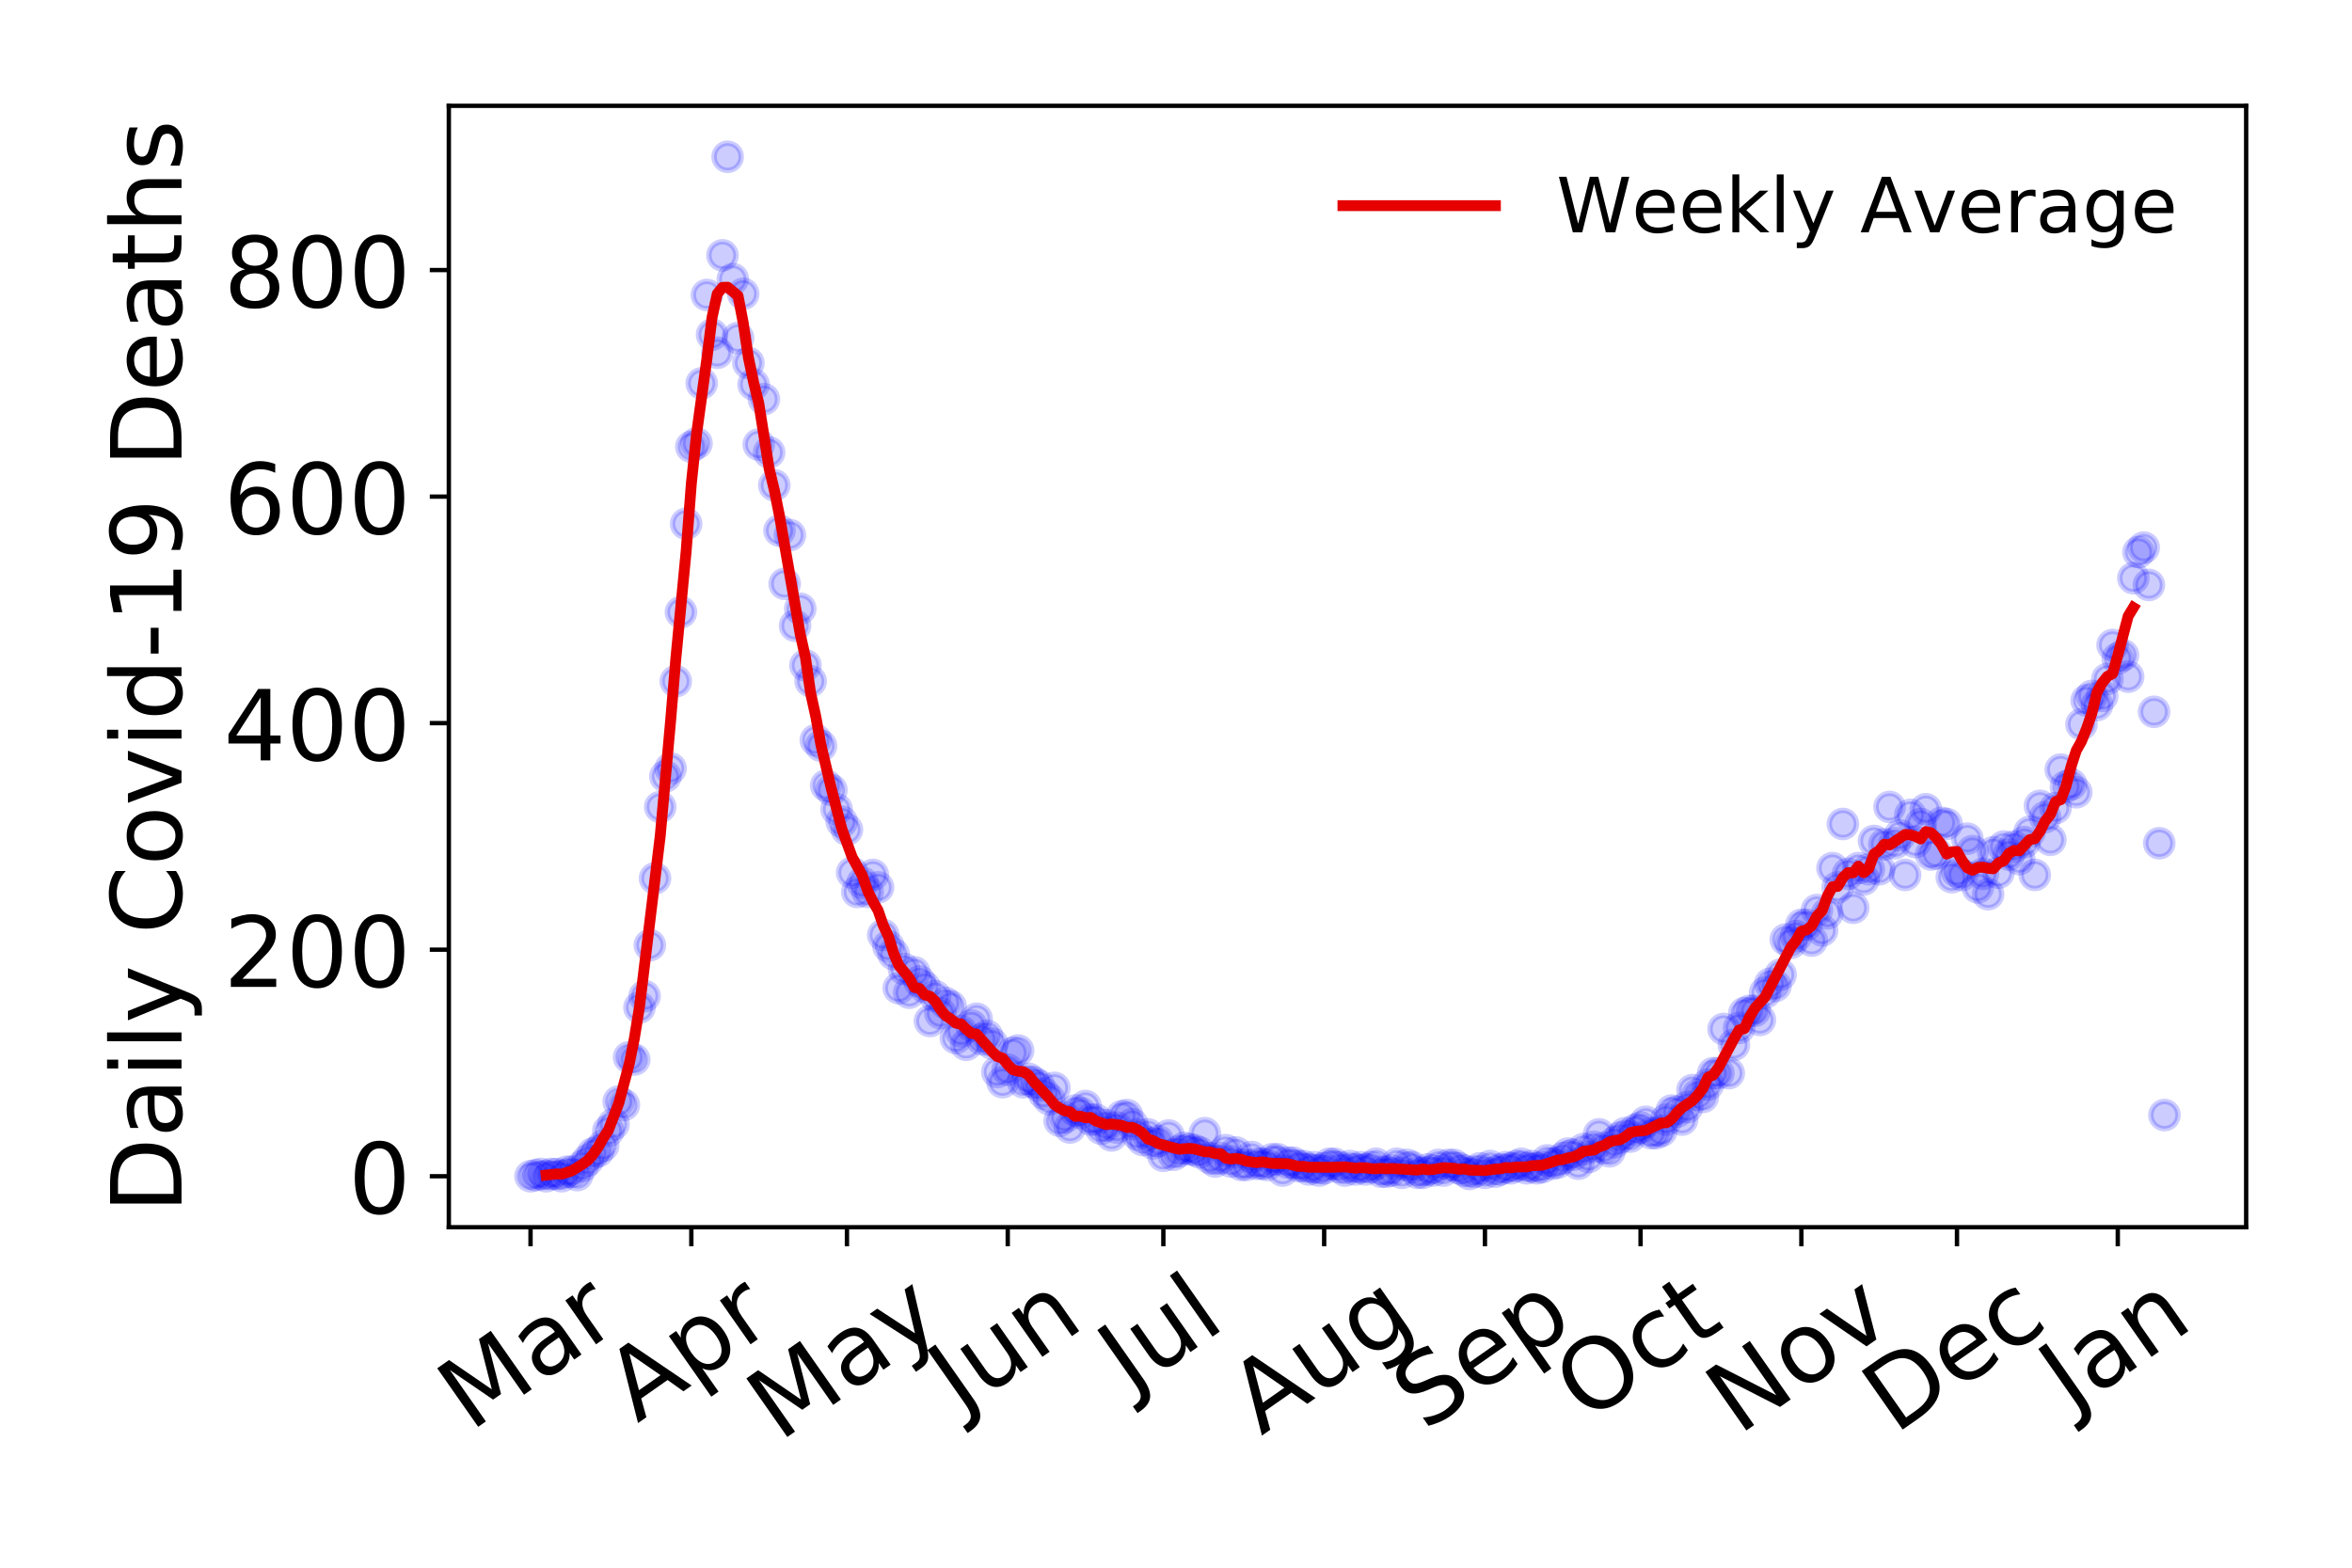 <?xml version="1.0" encoding="utf-8" standalone="no"?>
<!DOCTYPE svg PUBLIC "-//W3C//DTD SVG 1.1//EN"
  "http://www.w3.org/Graphics/SVG/1.1/DTD/svg11.dtd">
<!-- Created with matplotlib (https://matplotlib.org/) -->
<svg height="288pt" version="1.1" viewBox="0 0 432 288" width="432pt" xmlns="http://www.w3.org/2000/svg" xmlns:xlink="http://www.w3.org/1999/xlink">
 <defs>
  <style type="text/css">
*{stroke-linecap:butt;stroke-linejoin:round;}
  </style>
 </defs>
 <g id="figure_1">
  <g id="patch_1">
   <path d="M 0 288 
L 432 288 
L 432 0 
L 0 0 
z
" style="fill:#ffffff;"/>
  </g>
  <g id="axes_1">
   <g id="patch_2">
    <path d="M 82.44 225.45 
L 412.56 225.45 
L 412.56 19.44 
L 82.44 19.44 
z
" style="fill:#ffffff;"/>
   </g>
   <g id="matplotlib.axis_1">
    <g id="xtick_1">
     <g id="line2d_1">
      <defs>
       <path d="M 0 0 
L 0 3.5 
" id="m2a7a6b5003" style="stroke:#000000;stroke-width:0.8;"/>
      </defs>
      <g>
       <use style="stroke:#000000;stroke-width:0.8;" x="97.445" xlink:href="#m2a7a6b5003" y="225.45"/>
      </g>
     </g>
     <g id="text_1">
      <!-- Mar -->
      <defs>
       <path d="M 9.812 72.906 
L 24.516 72.906 
L 43.109 23.297 
L 61.812 72.906 
L 76.516 72.906 
L 76.516 0 
L 66.891 0 
L 66.891 64.016 
L 48.094 14.016 
L 38.188 14.016 
L 19.391 64.016 
L 19.391 0 
L 9.812 0 
z
" id="DejaVuSans-77"/>
       <path d="M 34.281 27.484 
Q 23.391 27.484 19.188 25 
Q 14.984 22.516 14.984 16.5 
Q 14.984 11.719 18.141 8.906 
Q 21.297 6.109 26.703 6.109 
Q 34.188 6.109 38.703 11.406 
Q 43.219 16.703 43.219 25.484 
L 43.219 27.484 
z
M 52.203 31.203 
L 52.203 0 
L 43.219 0 
L 43.219 8.297 
Q 40.141 3.328 35.547 0.953 
Q 30.953 -1.422 24.312 -1.422 
Q 15.922 -1.422 10.953 3.297 
Q 6 8.016 6 15.922 
Q 6 25.141 12.172 29.828 
Q 18.359 34.516 30.609 34.516 
L 43.219 34.516 
L 43.219 35.406 
Q 43.219 41.609 39.141 45 
Q 35.062 48.391 27.688 48.391 
Q 23 48.391 18.547 47.266 
Q 14.109 46.141 10.016 43.891 
L 10.016 52.203 
Q 14.938 54.109 19.578 55.047 
Q 24.219 56 28.609 56 
Q 40.484 56 46.344 49.844 
Q 52.203 43.703 52.203 31.203 
z
" id="DejaVuSans-97"/>
       <path d="M 41.109 46.297 
Q 39.594 47.172 37.812 47.578 
Q 36.031 48 33.891 48 
Q 26.266 48 22.188 43.047 
Q 18.109 38.094 18.109 28.812 
L 18.109 0 
L 9.078 0 
L 9.078 54.688 
L 18.109 54.688 
L 18.109 46.188 
Q 20.953 51.172 25.484 53.578 
Q 30.031 56 36.531 56 
Q 37.453 56 38.578 55.875 
Q 39.703 55.766 41.062 55.516 
z
" id="DejaVuSans-114"/>
      </defs>
      <g transform="translate(86.385 263.132)rotate(-35)scale(0.18 -0.18)">
       <use xlink:href="#DejaVuSans-77"/>
       <use x="86.279" xlink:href="#DejaVuSans-97"/>
       <use x="147.559" xlink:href="#DejaVuSans-114"/>
      </g>
     </g>
    </g>
    <g id="xtick_2">
     <g id="line2d_2">
      <g>
       <use style="stroke:#000000;stroke-width:0.8;" x="126.98" xlink:href="#m2a7a6b5003" y="225.45"/>
      </g>
     </g>
     <g id="text_2">
      <!-- Apr -->
      <defs>
       <path d="M 34.188 63.188 
L 20.797 26.906 
L 47.609 26.906 
z
M 28.609 72.906 
L 39.797 72.906 
L 67.578 0 
L 57.328 0 
L 50.688 18.703 
L 17.828 18.703 
L 11.188 0 
L 0.781 0 
z
" id="DejaVuSans-65"/>
       <path d="M 18.109 8.203 
L 18.109 -20.797 
L 9.078 -20.797 
L 9.078 54.688 
L 18.109 54.688 
L 18.109 46.391 
Q 20.953 51.266 25.266 53.625 
Q 29.594 56 35.594 56 
Q 45.562 56 51.781 48.094 
Q 58.016 40.188 58.016 27.297 
Q 58.016 14.406 51.781 6.484 
Q 45.562 -1.422 35.594 -1.422 
Q 29.594 -1.422 25.266 0.953 
Q 20.953 3.328 18.109 8.203 
z
M 48.688 27.297 
Q 48.688 37.203 44.609 42.844 
Q 40.531 48.484 33.406 48.484 
Q 26.266 48.484 22.188 42.844 
Q 18.109 37.203 18.109 27.297 
Q 18.109 17.391 22.188 11.75 
Q 26.266 6.109 33.406 6.109 
Q 40.531 6.109 44.609 11.75 
Q 48.688 17.391 48.688 27.297 
z
" id="DejaVuSans-112"/>
      </defs>
      <g transform="translate(117.075 261.514)rotate(-35)scale(0.18 -0.18)">
       <use xlink:href="#DejaVuSans-65"/>
       <use x="68.408" xlink:href="#DejaVuSans-112"/>
       <use x="131.885" xlink:href="#DejaVuSans-114"/>
      </g>
     </g>
    </g>
    <g id="xtick_3">
     <g id="line2d_3">
      <g>
       <use style="stroke:#000000;stroke-width:0.8;" x="155.562" xlink:href="#m2a7a6b5003" y="225.45"/>
      </g>
     </g>
     <g id="text_3">
      <!-- May -->
      <defs>
       <path d="M 32.172 -5.078 
Q 28.375 -14.844 24.75 -17.812 
Q 21.141 -20.797 15.094 -20.797 
L 7.906 -20.797 
L 7.906 -13.281 
L 13.188 -13.281 
Q 16.891 -13.281 18.938 -11.516 
Q 21 -9.766 23.484 -3.219 
L 25.094 0.875 
L 2.984 54.688 
L 12.5 54.688 
L 29.594 11.922 
L 46.688 54.688 
L 56.203 54.688 
z
" id="DejaVuSans-121"/>
      </defs>
      <g transform="translate(143.168 264.999)rotate(-35)scale(0.18 -0.18)">
       <use xlink:href="#DejaVuSans-77"/>
       <use x="86.279" xlink:href="#DejaVuSans-97"/>
       <use x="147.559" xlink:href="#DejaVuSans-121"/>
      </g>
     </g>
    </g>
    <g id="xtick_4">
     <g id="line2d_4">
      <g>
       <use style="stroke:#000000;stroke-width:0.8;" x="185.096" xlink:href="#m2a7a6b5003" y="225.45"/>
      </g>
     </g>
     <g id="text_4">
      <!-- Jun -->
      <defs>
       <path d="M 9.812 72.906 
L 19.672 72.906 
L 19.672 5.078 
Q 19.672 -8.109 14.672 -14.062 
Q 9.672 -20.016 -1.422 -20.016 
L -5.172 -20.016 
L -5.172 -11.719 
L -2.094 -11.719 
Q 4.438 -11.719 7.125 -8.047 
Q 9.812 -4.391 9.812 5.078 
z
" id="DejaVuSans-74"/>
       <path d="M 8.5 21.578 
L 8.5 54.688 
L 17.484 54.688 
L 17.484 21.922 
Q 17.484 14.156 20.5 10.266 
Q 23.531 6.391 29.594 6.391 
Q 36.859 6.391 41.078 11.031 
Q 45.312 15.672 45.312 23.688 
L 45.312 54.688 
L 54.297 54.688 
L 54.297 0 
L 45.312 0 
L 45.312 8.406 
Q 42.047 3.422 37.719 1 
Q 33.406 -1.422 27.688 -1.422 
Q 18.266 -1.422 13.375 4.438 
Q 8.5 10.297 8.5 21.578 
z
M 31.109 56 
z
" id="DejaVuSans-117"/>
       <path d="M 54.891 33.016 
L 54.891 0 
L 45.906 0 
L 45.906 32.719 
Q 45.906 40.484 42.875 44.328 
Q 39.844 48.188 33.797 48.188 
Q 26.516 48.188 22.312 43.547 
Q 18.109 38.922 18.109 30.906 
L 18.109 0 
L 9.078 0 
L 9.078 54.688 
L 18.109 54.688 
L 18.109 46.188 
Q 21.344 51.125 25.703 53.562 
Q 30.078 56 35.797 56 
Q 45.219 56 50.047 50.172 
Q 54.891 44.344 54.891 33.016 
z
" id="DejaVuSans-110"/>
      </defs>
      <g transform="translate(176.426 259.785)rotate(-35)scale(0.18 -0.18)">
       <use xlink:href="#DejaVuSans-74"/>
       <use x="29.492" xlink:href="#DejaVuSans-117"/>
       <use x="92.871" xlink:href="#DejaVuSans-110"/>
      </g>
     </g>
    </g>
    <g id="xtick_5">
     <g id="line2d_5">
      <g>
       <use style="stroke:#000000;stroke-width:0.8;" x="213.678" xlink:href="#m2a7a6b5003" y="225.45"/>
      </g>
     </g>
     <g id="text_5">
      <!-- Jul -->
      <defs>
       <path d="M 9.422 75.984 
L 18.406 75.984 
L 18.406 0 
L 9.422 0 
z
" id="DejaVuSans-108"/>
      </defs>
      <g transform="translate(207.632 256.11)rotate(-35)scale(0.18 -0.18)">
       <use xlink:href="#DejaVuSans-74"/>
       <use x="29.492" xlink:href="#DejaVuSans-117"/>
       <use x="92.871" xlink:href="#DejaVuSans-108"/>
      </g>
     </g>
    </g>
    <g id="xtick_6">
     <g id="line2d_6">
      <g>
       <use style="stroke:#000000;stroke-width:0.8;" x="243.213" xlink:href="#m2a7a6b5003" y="225.45"/>
      </g>
     </g>
     <g id="text_6">
      <!-- Aug -->
      <defs>
       <path d="M 45.406 27.984 
Q 45.406 37.75 41.375 43.109 
Q 37.359 48.484 30.078 48.484 
Q 22.859 48.484 18.828 43.109 
Q 14.797 37.75 14.797 27.984 
Q 14.797 18.266 18.828 12.891 
Q 22.859 7.516 30.078 7.516 
Q 37.359 7.516 41.375 12.891 
Q 45.406 18.266 45.406 27.984 
z
M 54.391 6.781 
Q 54.391 -7.172 48.188 -13.984 
Q 42 -20.797 29.203 -20.797 
Q 24.469 -20.797 20.266 -20.094 
Q 16.062 -19.391 12.109 -17.922 
L 12.109 -9.188 
Q 16.062 -11.328 19.922 -12.344 
Q 23.781 -13.375 27.781 -13.375 
Q 36.625 -13.375 41.016 -8.766 
Q 45.406 -4.156 45.406 5.172 
L 45.406 9.625 
Q 42.625 4.781 38.281 2.391 
Q 33.938 0 27.875 0 
Q 17.828 0 11.672 7.656 
Q 5.516 15.328 5.516 27.984 
Q 5.516 40.672 11.672 48.328 
Q 17.828 56 27.875 56 
Q 33.938 56 38.281 53.609 
Q 42.625 51.219 45.406 46.391 
L 45.406 54.688 
L 54.391 54.688 
z
" id="DejaVuSans-103"/>
      </defs>
      <g transform="translate(231.666 263.813)rotate(-35)scale(0.18 -0.18)">
       <use xlink:href="#DejaVuSans-65"/>
       <use x="68.408" xlink:href="#DejaVuSans-117"/>
       <use x="131.787" xlink:href="#DejaVuSans-103"/>
      </g>
     </g>
    </g>
    <g id="xtick_7">
     <g id="line2d_7">
      <g>
       <use style="stroke:#000000;stroke-width:0.8;" x="272.747" xlink:href="#m2a7a6b5003" y="225.45"/>
      </g>
     </g>
     <g id="text_7">
      <!-- Sep -->
      <defs>
       <path d="M 53.516 70.516 
L 53.516 60.891 
Q 47.906 63.578 42.922 64.891 
Q 37.938 66.219 33.297 66.219 
Q 25.25 66.219 20.875 63.094 
Q 16.5 59.969 16.5 54.203 
Q 16.5 49.359 19.406 46.891 
Q 22.312 44.438 30.422 42.922 
L 36.375 41.703 
Q 47.406 39.594 52.656 34.297 
Q 57.906 29 57.906 20.125 
Q 57.906 9.516 50.797 4.047 
Q 43.703 -1.422 29.984 -1.422 
Q 24.812 -1.422 18.969 -0.25 
Q 13.141 0.922 6.891 3.219 
L 6.891 13.375 
Q 12.891 10.016 18.656 8.297 
Q 24.422 6.594 29.984 6.594 
Q 38.422 6.594 43.016 9.906 
Q 47.609 13.234 47.609 19.391 
Q 47.609 24.75 44.312 27.781 
Q 41.016 30.812 33.5 32.328 
L 27.484 33.5 
Q 16.453 35.688 11.516 40.375 
Q 6.594 45.062 6.594 53.422 
Q 6.594 63.094 13.406 68.656 
Q 20.219 74.219 32.172 74.219 
Q 37.312 74.219 42.625 73.281 
Q 47.953 72.359 53.516 70.516 
z
" id="DejaVuSans-83"/>
       <path d="M 56.203 29.594 
L 56.203 25.203 
L 14.891 25.203 
Q 15.484 15.922 20.484 11.062 
Q 25.484 6.203 34.422 6.203 
Q 39.594 6.203 44.453 7.469 
Q 49.312 8.734 54.109 11.281 
L 54.109 2.781 
Q 49.266 0.734 44.188 -0.344 
Q 39.109 -1.422 33.891 -1.422 
Q 20.797 -1.422 13.156 6.188 
Q 5.516 13.812 5.516 26.812 
Q 5.516 40.234 12.766 48.109 
Q 20.016 56 32.328 56 
Q 43.359 56 49.781 48.891 
Q 56.203 41.797 56.203 29.594 
z
M 47.219 32.234 
Q 47.125 39.594 43.094 43.984 
Q 39.062 48.391 32.422 48.391 
Q 24.906 48.391 20.391 44.141 
Q 15.875 39.891 15.188 32.172 
z
" id="DejaVuSans-101"/>
      </defs>
      <g transform="translate(261.699 263.115)rotate(-35)scale(0.18 -0.18)">
       <use xlink:href="#DejaVuSans-83"/>
       <use x="63.477" xlink:href="#DejaVuSans-101"/>
       <use x="125" xlink:href="#DejaVuSans-112"/>
      </g>
     </g>
    </g>
    <g id="xtick_8">
     <g id="line2d_8">
      <g>
       <use style="stroke:#000000;stroke-width:0.8;" x="301.329" xlink:href="#m2a7a6b5003" y="225.45"/>
      </g>
     </g>
     <g id="text_8">
      <!-- Oct -->
      <defs>
       <path d="M 39.406 66.219 
Q 28.656 66.219 22.328 58.203 
Q 16.016 50.203 16.016 36.375 
Q 16.016 22.609 22.328 14.594 
Q 28.656 6.594 39.406 6.594 
Q 50.141 6.594 56.422 14.594 
Q 62.703 22.609 62.703 36.375 
Q 62.703 50.203 56.422 58.203 
Q 50.141 66.219 39.406 66.219 
z
M 39.406 74.219 
Q 54.734 74.219 63.906 63.938 
Q 73.094 53.656 73.094 36.375 
Q 73.094 19.141 63.906 8.859 
Q 54.734 -1.422 39.406 -1.422 
Q 24.031 -1.422 14.812 8.828 
Q 5.609 19.094 5.609 36.375 
Q 5.609 53.656 14.812 63.938 
Q 24.031 74.219 39.406 74.219 
z
" id="DejaVuSans-79"/>
       <path d="M 48.781 52.594 
L 48.781 44.188 
Q 44.969 46.297 41.141 47.344 
Q 37.312 48.391 33.406 48.391 
Q 24.656 48.391 19.812 42.844 
Q 14.984 37.312 14.984 27.297 
Q 14.984 17.281 19.812 11.734 
Q 24.656 6.203 33.406 6.203 
Q 37.312 6.203 41.141 7.25 
Q 44.969 8.297 48.781 10.406 
L 48.781 2.094 
Q 45.016 0.344 40.984 -0.531 
Q 36.969 -1.422 32.422 -1.422 
Q 20.062 -1.422 12.781 6.344 
Q 5.516 14.109 5.516 27.297 
Q 5.516 40.672 12.859 48.328 
Q 20.219 56 33.016 56 
Q 37.156 56 41.109 55.141 
Q 45.062 54.297 48.781 52.594 
z
" id="DejaVuSans-99"/>
       <path d="M 18.312 70.219 
L 18.312 54.688 
L 36.812 54.688 
L 36.812 47.703 
L 18.312 47.703 
L 18.312 18.016 
Q 18.312 11.328 20.141 9.422 
Q 21.969 7.516 27.594 7.516 
L 36.812 7.516 
L 36.812 0 
L 27.594 0 
Q 17.188 0 13.234 3.875 
Q 9.281 7.766 9.281 18.016 
L 9.281 47.703 
L 2.688 47.703 
L 2.688 54.688 
L 9.281 54.688 
L 9.281 70.219 
z
" id="DejaVuSans-116"/>
      </defs>
      <g transform="translate(291.431 261.505)rotate(-35)scale(0.18 -0.18)">
       <use xlink:href="#DejaVuSans-79"/>
       <use x="78.711" xlink:href="#DejaVuSans-99"/>
       <use x="133.691" xlink:href="#DejaVuSans-116"/>
      </g>
     </g>
    </g>
    <g id="xtick_9">
     <g id="line2d_9">
      <g>
       <use style="stroke:#000000;stroke-width:0.8;" x="330.864" xlink:href="#m2a7a6b5003" y="225.45"/>
      </g>
     </g>
     <g id="text_9">
      <!-- Nov -->
      <defs>
       <path d="M 9.812 72.906 
L 23.094 72.906 
L 55.422 11.922 
L 55.422 72.906 
L 64.984 72.906 
L 64.984 0 
L 51.703 0 
L 19.391 60.984 
L 19.391 0 
L 9.812 0 
z
" id="DejaVuSans-78"/>
       <path d="M 30.609 48.391 
Q 23.391 48.391 19.188 42.75 
Q 14.984 37.109 14.984 27.297 
Q 14.984 17.484 19.156 11.844 
Q 23.344 6.203 30.609 6.203 
Q 37.797 6.203 41.984 11.859 
Q 46.188 17.531 46.188 27.297 
Q 46.188 37.016 41.984 42.703 
Q 37.797 48.391 30.609 48.391 
z
M 30.609 56 
Q 42.328 56 49.016 48.375 
Q 55.719 40.766 55.719 27.297 
Q 55.719 13.875 49.016 6.219 
Q 42.328 -1.422 30.609 -1.422 
Q 18.844 -1.422 12.172 6.219 
Q 5.516 13.875 5.516 27.297 
Q 5.516 40.766 12.172 48.375 
Q 18.844 56 30.609 56 
z
" id="DejaVuSans-111"/>
       <path d="M 2.984 54.688 
L 12.5 54.688 
L 29.594 8.797 
L 46.688 54.688 
L 56.203 54.688 
L 35.688 0 
L 23.484 0 
z
" id="DejaVuSans-118"/>
      </defs>
      <g transform="translate(319.323 263.805)rotate(-35)scale(0.18 -0.18)">
       <use xlink:href="#DejaVuSans-78"/>
       <use x="74.805" xlink:href="#DejaVuSans-111"/>
       <use x="135.986" xlink:href="#DejaVuSans-118"/>
      </g>
     </g>
    </g>
    <g id="xtick_10">
     <g id="line2d_10">
      <g>
       <use style="stroke:#000000;stroke-width:0.8;" x="359.445" xlink:href="#m2a7a6b5003" y="225.45"/>
      </g>
     </g>
     <g id="text_10">
      <!-- Dec -->
      <defs>
       <path d="M 19.672 64.797 
L 19.672 8.109 
L 31.594 8.109 
Q 46.688 8.109 53.688 14.938 
Q 60.688 21.781 60.688 36.531 
Q 60.688 51.172 53.688 57.984 
Q 46.688 64.797 31.594 64.797 
z
M 9.812 72.906 
L 30.078 72.906 
Q 51.266 72.906 61.172 64.094 
Q 71.094 55.281 71.094 36.531 
Q 71.094 17.672 61.125 8.828 
Q 51.172 0 30.078 0 
L 9.812 0 
z
" id="DejaVuSans-68"/>
      </defs>
      <g transform="translate(348.028 263.633)rotate(-35)scale(0.18 -0.18)">
       <use xlink:href="#DejaVuSans-68"/>
       <use x="77.002" xlink:href="#DejaVuSans-101"/>
       <use x="138.525" xlink:href="#DejaVuSans-99"/>
      </g>
     </g>
    </g>
    <g id="xtick_11">
     <g id="line2d_11">
      <g>
       <use style="stroke:#000000;stroke-width:0.8;" x="388.98" xlink:href="#m2a7a6b5003" y="225.45"/>
      </g>
     </g>
     <g id="text_11">
      <!-- Jan -->
      <g transform="translate(380.464 259.569)rotate(-35)scale(0.18 -0.18)">
       <use xlink:href="#DejaVuSans-74"/>
       <use x="29.492" xlink:href="#DejaVuSans-97"/>
       <use x="90.771" xlink:href="#DejaVuSans-110"/>
      </g>
     </g>
    </g>
   </g>
   <g id="matplotlib.axis_2">
    <g id="ytick_1">
     <g id="line2d_12">
      <defs>
       <path d="M 0 0 
L -3.5 0 
" id="me1c7b1f08f" style="stroke:#000000;stroke-width:0.8;"/>
      </defs>
      <g>
       <use style="stroke:#000000;stroke-width:0.8;" x="82.44" xlink:href="#me1c7b1f08f" y="216.085"/>
      </g>
     </g>
     <g id="text_12">
      <!-- 0 -->
      <defs>
       <path d="M 31.781 66.406 
Q 24.172 66.406 20.328 58.906 
Q 16.5 51.422 16.5 36.375 
Q 16.5 21.391 20.328 13.891 
Q 24.172 6.391 31.781 6.391 
Q 39.453 6.391 43.281 13.891 
Q 47.125 21.391 47.125 36.375 
Q 47.125 51.422 43.281 58.906 
Q 39.453 66.406 31.781 66.406 
z
M 31.781 74.219 
Q 44.047 74.219 50.516 64.516 
Q 56.984 54.828 56.984 36.375 
Q 56.984 17.969 50.516 8.266 
Q 44.047 -1.422 31.781 -1.422 
Q 19.531 -1.422 13.062 8.266 
Q 6.594 17.969 6.594 36.375 
Q 6.594 54.828 13.062 64.516 
Q 19.531 74.219 31.781 74.219 
z
" id="DejaVuSans-48"/>
      </defs>
      <g transform="translate(63.987 222.924)scale(0.18 -0.18)">
       <use xlink:href="#DejaVuSans-48"/>
      </g>
     </g>
    </g>
    <g id="ytick_2">
     <g id="line2d_13">
      <g>
       <use style="stroke:#000000;stroke-width:0.8;" x="82.44" xlink:href="#me1c7b1f08f" y="174.467"/>
      </g>
     </g>
     <g id="text_13">
      <!-- 200 -->
      <defs>
       <path d="M 19.188 8.297 
L 53.609 8.297 
L 53.609 0 
L 7.328 0 
L 7.328 8.297 
Q 12.938 14.109 22.625 23.891 
Q 32.328 33.688 34.812 36.531 
Q 39.547 41.844 41.422 45.531 
Q 43.312 49.219 43.312 52.781 
Q 43.312 58.594 39.234 62.25 
Q 35.156 65.922 28.609 65.922 
Q 23.969 65.922 18.812 64.312 
Q 13.672 62.703 7.812 59.422 
L 7.812 69.391 
Q 13.766 71.781 18.938 73 
Q 24.125 74.219 28.422 74.219 
Q 39.75 74.219 46.484 68.547 
Q 53.219 62.891 53.219 53.422 
Q 53.219 48.922 51.531 44.891 
Q 49.859 40.875 45.406 35.406 
Q 44.188 33.984 37.641 27.219 
Q 31.109 20.453 19.188 8.297 
z
" id="DejaVuSans-50"/>
      </defs>
      <g transform="translate(41.083 181.306)scale(0.18 -0.18)">
       <use xlink:href="#DejaVuSans-50"/>
       <use x="63.623" xlink:href="#DejaVuSans-48"/>
       <use x="127.246" xlink:href="#DejaVuSans-48"/>
      </g>
     </g>
    </g>
    <g id="ytick_3">
     <g id="line2d_14">
      <g>
       <use style="stroke:#000000;stroke-width:0.8;" x="82.44" xlink:href="#me1c7b1f08f" y="132.849"/>
      </g>
     </g>
     <g id="text_14">
      <!-- 400 -->
      <defs>
       <path d="M 37.797 64.312 
L 12.891 25.391 
L 37.797 25.391 
z
M 35.203 72.906 
L 47.609 72.906 
L 47.609 25.391 
L 58.016 25.391 
L 58.016 17.188 
L 47.609 17.188 
L 47.609 0 
L 37.797 0 
L 37.797 17.188 
L 4.891 17.188 
L 4.891 26.703 
z
" id="DejaVuSans-52"/>
      </defs>
      <g transform="translate(41.083 139.688)scale(0.18 -0.18)">
       <use xlink:href="#DejaVuSans-52"/>
       <use x="63.623" xlink:href="#DejaVuSans-48"/>
       <use x="127.246" xlink:href="#DejaVuSans-48"/>
      </g>
     </g>
    </g>
    <g id="ytick_4">
     <g id="line2d_15">
      <g>
       <use style="stroke:#000000;stroke-width:0.8;" x="82.44" xlink:href="#me1c7b1f08f" y="91.231"/>
      </g>
     </g>
     <g id="text_15">
      <!-- 600 -->
      <defs>
       <path d="M 33.016 40.375 
Q 26.375 40.375 22.484 35.828 
Q 18.609 31.297 18.609 23.391 
Q 18.609 15.531 22.484 10.953 
Q 26.375 6.391 33.016 6.391 
Q 39.656 6.391 43.531 10.953 
Q 47.406 15.531 47.406 23.391 
Q 47.406 31.297 43.531 35.828 
Q 39.656 40.375 33.016 40.375 
z
M 52.594 71.297 
L 52.594 62.312 
Q 48.875 64.062 45.094 64.984 
Q 41.312 65.922 37.594 65.922 
Q 27.828 65.922 22.672 59.328 
Q 17.531 52.734 16.797 39.406 
Q 19.672 43.656 24.016 45.922 
Q 28.375 48.188 33.594 48.188 
Q 44.578 48.188 50.953 41.516 
Q 57.328 34.859 57.328 23.391 
Q 57.328 12.156 50.688 5.359 
Q 44.047 -1.422 33.016 -1.422 
Q 20.359 -1.422 13.672 8.266 
Q 6.984 17.969 6.984 36.375 
Q 6.984 53.656 15.188 63.938 
Q 23.391 74.219 37.203 74.219 
Q 40.922 74.219 44.703 73.484 
Q 48.484 72.75 52.594 71.297 
z
" id="DejaVuSans-54"/>
      </defs>
      <g transform="translate(41.083 98.07)scale(0.18 -0.18)">
       <use xlink:href="#DejaVuSans-54"/>
       <use x="63.623" xlink:href="#DejaVuSans-48"/>
       <use x="127.246" xlink:href="#DejaVuSans-48"/>
      </g>
     </g>
    </g>
    <g id="ytick_5">
     <g id="line2d_16">
      <g>
       <use style="stroke:#000000;stroke-width:0.8;" x="82.44" xlink:href="#me1c7b1f08f" y="49.613"/>
      </g>
     </g>
     <g id="text_16">
      <!-- 800 -->
      <defs>
       <path d="M 31.781 34.625 
Q 24.75 34.625 20.719 30.859 
Q 16.703 27.094 16.703 20.516 
Q 16.703 13.922 20.719 10.156 
Q 24.75 6.391 31.781 6.391 
Q 38.812 6.391 42.859 10.172 
Q 46.922 13.969 46.922 20.516 
Q 46.922 27.094 42.891 30.859 
Q 38.875 34.625 31.781 34.625 
z
M 21.922 38.812 
Q 15.578 40.375 12.031 44.719 
Q 8.5 49.078 8.5 55.328 
Q 8.5 64.062 14.719 69.141 
Q 20.953 74.219 31.781 74.219 
Q 42.672 74.219 48.875 69.141 
Q 55.078 64.062 55.078 55.328 
Q 55.078 49.078 51.531 44.719 
Q 48 40.375 41.703 38.812 
Q 48.828 37.156 52.797 32.312 
Q 56.781 27.484 56.781 20.516 
Q 56.781 9.906 50.312 4.234 
Q 43.844 -1.422 31.781 -1.422 
Q 19.734 -1.422 13.25 4.234 
Q 6.781 9.906 6.781 20.516 
Q 6.781 27.484 10.781 32.312 
Q 14.797 37.156 21.922 38.812 
z
M 18.312 54.391 
Q 18.312 48.734 21.844 45.562 
Q 25.391 42.391 31.781 42.391 
Q 38.141 42.391 41.719 45.562 
Q 45.312 48.734 45.312 54.391 
Q 45.312 60.062 41.719 63.234 
Q 38.141 66.406 31.781 66.406 
Q 25.391 66.406 21.844 63.234 
Q 18.312 60.062 18.312 54.391 
z
" id="DejaVuSans-56"/>
      </defs>
      <g transform="translate(41.083 56.452)scale(0.18 -0.18)">
       <use xlink:href="#DejaVuSans-56"/>
       <use x="63.623" xlink:href="#DejaVuSans-48"/>
       <use x="127.246" xlink:href="#DejaVuSans-48"/>
      </g>
     </g>
    </g>
    <g id="text_17">
     <!-- Daily Covid-19 Deaths -->
     <defs>
      <path d="M 9.422 54.688 
L 18.406 54.688 
L 18.406 0 
L 9.422 0 
z
M 9.422 75.984 
L 18.406 75.984 
L 18.406 64.594 
L 9.422 64.594 
z
" id="DejaVuSans-105"/>
      <path id="DejaVuSans-32"/>
      <path d="M 64.406 67.281 
L 64.406 56.891 
Q 59.422 61.531 53.781 63.812 
Q 48.141 66.109 41.797 66.109 
Q 29.297 66.109 22.656 58.469 
Q 16.016 50.828 16.016 36.375 
Q 16.016 21.969 22.656 14.328 
Q 29.297 6.688 41.797 6.688 
Q 48.141 6.688 53.781 8.984 
Q 59.422 11.281 64.406 15.922 
L 64.406 5.609 
Q 59.234 2.094 53.438 0.328 
Q 47.656 -1.422 41.219 -1.422 
Q 24.656 -1.422 15.125 8.703 
Q 5.609 18.844 5.609 36.375 
Q 5.609 53.953 15.125 64.078 
Q 24.656 74.219 41.219 74.219 
Q 47.75 74.219 53.531 72.484 
Q 59.328 70.75 64.406 67.281 
z
" id="DejaVuSans-67"/>
      <path d="M 45.406 46.391 
L 45.406 75.984 
L 54.391 75.984 
L 54.391 0 
L 45.406 0 
L 45.406 8.203 
Q 42.578 3.328 38.25 0.953 
Q 33.938 -1.422 27.875 -1.422 
Q 17.969 -1.422 11.734 6.484 
Q 5.516 14.406 5.516 27.297 
Q 5.516 40.188 11.734 48.094 
Q 17.969 56 27.875 56 
Q 33.938 56 38.25 53.625 
Q 42.578 51.266 45.406 46.391 
z
M 14.797 27.297 
Q 14.797 17.391 18.875 11.75 
Q 22.953 6.109 30.078 6.109 
Q 37.203 6.109 41.297 11.75 
Q 45.406 17.391 45.406 27.297 
Q 45.406 37.203 41.297 42.844 
Q 37.203 48.484 30.078 48.484 
Q 22.953 48.484 18.875 42.844 
Q 14.797 37.203 14.797 27.297 
z
" id="DejaVuSans-100"/>
      <path d="M 4.891 31.391 
L 31.203 31.391 
L 31.203 23.391 
L 4.891 23.391 
z
" id="DejaVuSans-45"/>
      <path d="M 12.406 8.297 
L 28.516 8.297 
L 28.516 63.922 
L 10.984 60.406 
L 10.984 69.391 
L 28.422 72.906 
L 38.281 72.906 
L 38.281 8.297 
L 54.391 8.297 
L 54.391 0 
L 12.406 0 
z
" id="DejaVuSans-49"/>
      <path d="M 10.984 1.516 
L 10.984 10.5 
Q 14.703 8.734 18.5 7.812 
Q 22.312 6.891 25.984 6.891 
Q 35.75 6.891 40.891 13.453 
Q 46.047 20.016 46.781 33.406 
Q 43.953 29.203 39.594 26.953 
Q 35.25 24.703 29.984 24.703 
Q 19.047 24.703 12.672 31.312 
Q 6.297 37.938 6.297 49.422 
Q 6.297 60.641 12.938 67.422 
Q 19.578 74.219 30.609 74.219 
Q 43.266 74.219 49.922 64.516 
Q 56.594 54.828 56.594 36.375 
Q 56.594 19.141 48.406 8.859 
Q 40.234 -1.422 26.422 -1.422 
Q 22.703 -1.422 18.891 -0.688 
Q 15.094 0.047 10.984 1.516 
z
M 30.609 32.422 
Q 37.25 32.422 41.125 36.953 
Q 45.016 41.5 45.016 49.422 
Q 45.016 57.281 41.125 61.844 
Q 37.25 66.406 30.609 66.406 
Q 23.969 66.406 20.094 61.844 
Q 16.219 57.281 16.219 49.422 
Q 16.219 41.5 20.094 36.953 
Q 23.969 32.422 30.609 32.422 
z
" id="DejaVuSans-57"/>
      <path d="M 54.891 33.016 
L 54.891 0 
L 45.906 0 
L 45.906 32.719 
Q 45.906 40.484 42.875 44.328 
Q 39.844 48.188 33.797 48.188 
Q 26.516 48.188 22.312 43.547 
Q 18.109 38.922 18.109 30.906 
L 18.109 0 
L 9.078 0 
L 9.078 75.984 
L 18.109 75.984 
L 18.109 46.188 
Q 21.344 51.125 25.703 53.562 
Q 30.078 56 35.797 56 
Q 45.219 56 50.047 50.172 
Q 54.891 44.344 54.891 33.016 
z
" id="DejaVuSans-104"/>
      <path d="M 44.281 53.078 
L 44.281 44.578 
Q 40.484 46.531 36.375 47.5 
Q 32.281 48.484 27.875 48.484 
Q 21.188 48.484 17.844 46.438 
Q 14.5 44.391 14.5 40.281 
Q 14.5 37.156 16.891 35.375 
Q 19.281 33.594 26.516 31.984 
L 29.594 31.297 
Q 39.156 29.25 43.188 25.516 
Q 47.219 21.781 47.219 15.094 
Q 47.219 7.469 41.188 3.016 
Q 35.156 -1.422 24.609 -1.422 
Q 20.219 -1.422 15.453 -0.562 
Q 10.688 0.297 5.422 2 
L 5.422 11.281 
Q 10.406 8.688 15.234 7.391 
Q 20.062 6.109 24.812 6.109 
Q 31.156 6.109 34.562 8.281 
Q 37.984 10.453 37.984 14.406 
Q 37.984 18.062 35.516 20.016 
Q 33.062 21.969 24.703 23.781 
L 21.578 24.516 
Q 13.234 26.266 9.516 29.906 
Q 5.812 33.547 5.812 39.891 
Q 5.812 47.609 11.281 51.797 
Q 16.75 56 26.812 56 
Q 31.781 56 36.172 55.266 
Q 40.578 54.547 44.281 53.078 
z
" id="DejaVuSans-115"/>
     </defs>
     <g transform="translate(33.339 222.874)rotate(-90)scale(0.18 -0.18)">
      <use xlink:href="#DejaVuSans-68"/>
      <use x="77.002" xlink:href="#DejaVuSans-97"/>
      <use x="138.281" xlink:href="#DejaVuSans-105"/>
      <use x="166.064" xlink:href="#DejaVuSans-108"/>
      <use x="193.848" xlink:href="#DejaVuSans-121"/>
      <use x="253.027" xlink:href="#DejaVuSans-32"/>
      <use x="284.814" xlink:href="#DejaVuSans-67"/>
      <use x="354.639" xlink:href="#DejaVuSans-111"/>
      <use x="415.82" xlink:href="#DejaVuSans-118"/>
      <use x="475" xlink:href="#DejaVuSans-105"/>
      <use x="502.783" xlink:href="#DejaVuSans-100"/>
      <use x="566.26" xlink:href="#DejaVuSans-45"/>
      <use x="602.344" xlink:href="#DejaVuSans-49"/>
      <use x="665.967" xlink:href="#DejaVuSans-57"/>
      <use x="729.59" xlink:href="#DejaVuSans-32"/>
      <use x="761.377" xlink:href="#DejaVuSans-68"/>
      <use x="838.379" xlink:href="#DejaVuSans-101"/>
      <use x="899.902" xlink:href="#DejaVuSans-97"/>
      <use x="961.182" xlink:href="#DejaVuSans-116"/>
      <use x="1000.391" xlink:href="#DejaVuSans-104"/>
      <use x="1063.77" xlink:href="#DejaVuSans-115"/>
     </g>
    </g>
   </g>
   <g id="line2d_17">
    <defs>
     <path d="M 0 2.5 
C 0.663 2.5 1.299 2.237 1.768 1.768 
C 2.237 1.299 2.5 0.663 2.5 0 
C 2.5 -0.663 2.237 -1.299 1.768 -1.768 
C 1.299 -2.237 0.663 -2.5 0 -2.5 
C -0.663 -2.5 -1.299 -2.237 -1.768 -1.768 
C -2.237 -1.299 -2.5 -0.663 -2.5 0 
C -2.5 0.663 -2.237 1.299 -1.768 1.768 
C -1.299 2.237 -0.663 2.5 0 2.5 
z
" id="m00908d2e7c" style="stroke:#0000ff;stroke-opacity:0.2;"/>
    </defs>
    <g clip-path="url(#p22d4f6c16e)">
     <use style="fill:#0000ff;fill-opacity:0.2;stroke:#0000ff;stroke-opacity:0.2;" x="97.445" xlink:href="#m00908d2e7c" y="216.085"/>
     <use style="fill:#0000ff;fill-opacity:0.2;stroke:#0000ff;stroke-opacity:0.2;" x="98.398" xlink:href="#m00908d2e7c" y="215.877"/>
     <use style="fill:#0000ff;fill-opacity:0.2;stroke:#0000ff;stroke-opacity:0.2;" x="99.351" xlink:href="#m00908d2e7c" y="215.669"/>
     <use style="fill:#0000ff;fill-opacity:0.2;stroke:#0000ff;stroke-opacity:0.2;" x="100.304" xlink:href="#m00908d2e7c" y="216.085"/>
     <use style="fill:#0000ff;fill-opacity:0.2;stroke:#0000ff;stroke-opacity:0.2;" x="101.256" xlink:href="#m00908d2e7c" y="215.669"/>
     <use style="fill:#0000ff;fill-opacity:0.2;stroke:#0000ff;stroke-opacity:0.2;" x="102.209" xlink:href="#m00908d2e7c" y="215.669"/>
     <use style="fill:#0000ff;fill-opacity:0.2;stroke:#0000ff;stroke-opacity:0.2;" x="103.162" xlink:href="#m00908d2e7c" y="216.085"/>
     <use style="fill:#0000ff;fill-opacity:0.2;stroke:#0000ff;stroke-opacity:0.2;" x="104.115" xlink:href="#m00908d2e7c" y="215.253"/>
     <use style="fill:#0000ff;fill-opacity:0.2;stroke:#0000ff;stroke-opacity:0.2;" x="105.067" xlink:href="#m00908d2e7c" y="215.253"/>
     <use style="fill:#0000ff;fill-opacity:0.2;stroke:#0000ff;stroke-opacity:0.2;" x="106.02" xlink:href="#m00908d2e7c" y="215.877"/>
     <use style="fill:#0000ff;fill-opacity:0.2;stroke:#0000ff;stroke-opacity:0.2;" x="106.973" xlink:href="#m00908d2e7c" y="214.213"/>
     <use style="fill:#0000ff;fill-opacity:0.2;stroke:#0000ff;stroke-opacity:0.2;" x="107.925" xlink:href="#m00908d2e7c" y="213.172"/>
     <use style="fill:#0000ff;fill-opacity:0.2;stroke:#0000ff;stroke-opacity:0.2;" x="108.878" xlink:href="#m00908d2e7c" y="211.924"/>
     <use style="fill:#0000ff;fill-opacity:0.2;stroke:#0000ff;stroke-opacity:0.2;" x="109.831" xlink:href="#m00908d2e7c" y="211.507"/>
     <use style="fill:#0000ff;fill-opacity:0.2;stroke:#0000ff;stroke-opacity:0.2;" x="110.784" xlink:href="#m00908d2e7c" y="210.467"/>
     <use style="fill:#0000ff;fill-opacity:0.2;stroke:#0000ff;stroke-opacity:0.2;" x="111.736" xlink:href="#m00908d2e7c" y="207.762"/>
     <use style="fill:#0000ff;fill-opacity:0.2;stroke:#0000ff;stroke-opacity:0.2;" x="112.689" xlink:href="#m00908d2e7c" y="206.513"/>
     <use style="fill:#0000ff;fill-opacity:0.2;stroke:#0000ff;stroke-opacity:0.2;" x="113.642" xlink:href="#m00908d2e7c" y="202.352"/>
     <use style="fill:#0000ff;fill-opacity:0.2;stroke:#0000ff;stroke-opacity:0.2;" x="114.595" xlink:href="#m00908d2e7c" y="202.976"/>
     <use style="fill:#0000ff;fill-opacity:0.2;stroke:#0000ff;stroke-opacity:0.2;" x="115.547" xlink:href="#m00908d2e7c" y="194.236"/>
     <use style="fill:#0000ff;fill-opacity:0.2;stroke:#0000ff;stroke-opacity:0.2;" x="116.5" xlink:href="#m00908d2e7c" y="194.652"/>
     <use style="fill:#0000ff;fill-opacity:0.2;stroke:#0000ff;stroke-opacity:0.2;" x="117.453" xlink:href="#m00908d2e7c" y="185.08"/>
     <use style="fill:#0000ff;fill-opacity:0.2;stroke:#0000ff;stroke-opacity:0.2;" x="118.405" xlink:href="#m00908d2e7c" y="182.999"/>
     <use style="fill:#0000ff;fill-opacity:0.2;stroke:#0000ff;stroke-opacity:0.2;" x="119.358" xlink:href="#m00908d2e7c" y="173.635"/>
     <use style="fill:#0000ff;fill-opacity:0.2;stroke:#0000ff;stroke-opacity:0.2;" x="120.311" xlink:href="#m00908d2e7c" y="161.358"/>
     <use style="fill:#0000ff;fill-opacity:0.2;stroke:#0000ff;stroke-opacity:0.2;" x="121.264" xlink:href="#m00908d2e7c" y="148.248"/>
     <use style="fill:#0000ff;fill-opacity:0.2;stroke:#0000ff;stroke-opacity:0.2;" x="122.216" xlink:href="#m00908d2e7c" y="142.63"/>
     <use style="fill:#0000ff;fill-opacity:0.2;stroke:#0000ff;stroke-opacity:0.2;" x="123.169" xlink:href="#m00908d2e7c" y="141.173"/>
     <use style="fill:#0000ff;fill-opacity:0.2;stroke:#0000ff;stroke-opacity:0.2;" x="124.122" xlink:href="#m00908d2e7c" y="125.15"/>
     <use style="fill:#0000ff;fill-opacity:0.2;stroke:#0000ff;stroke-opacity:0.2;" x="125.075" xlink:href="#m00908d2e7c" y="112.456"/>
     <use style="fill:#0000ff;fill-opacity:0.2;stroke:#0000ff;stroke-opacity:0.2;" x="126.027" xlink:href="#m00908d2e7c" y="96.225"/>
     <use style="fill:#0000ff;fill-opacity:0.2;stroke:#0000ff;stroke-opacity:0.2;" x="126.98" xlink:href="#m00908d2e7c" y="82.075"/>
     <use style="fill:#0000ff;fill-opacity:0.2;stroke:#0000ff;stroke-opacity:0.2;" x="127.933" xlink:href="#m00908d2e7c" y="81.451"/>
     <use style="fill:#0000ff;fill-opacity:0.2;stroke:#0000ff;stroke-opacity:0.2;" x="128.885" xlink:href="#m00908d2e7c" y="70.422"/>
     <use style="fill:#0000ff;fill-opacity:0.2;stroke:#0000ff;stroke-opacity:0.2;" x="129.838" xlink:href="#m00908d2e7c" y="54.191"/>
     <use style="fill:#0000ff;fill-opacity:0.2;stroke:#0000ff;stroke-opacity:0.2;" x="130.791" xlink:href="#m00908d2e7c" y="61.474"/>
     <use style="fill:#0000ff;fill-opacity:0.2;stroke:#0000ff;stroke-opacity:0.2;" x="131.744" xlink:href="#m00908d2e7c" y="64.804"/>
     <use style="fill:#0000ff;fill-opacity:0.2;stroke:#0000ff;stroke-opacity:0.2;" x="132.696" xlink:href="#m00908d2e7c" y="46.908"/>
     <use style="fill:#0000ff;fill-opacity:0.2;stroke:#0000ff;stroke-opacity:0.2;" x="133.649" xlink:href="#m00908d2e7c" y="28.804"/>
     <use style="fill:#0000ff;fill-opacity:0.2;stroke:#0000ff;stroke-opacity:0.2;" x="134.602" xlink:href="#m00908d2e7c" y="51.278"/>
     <use style="fill:#0000ff;fill-opacity:0.2;stroke:#0000ff;stroke-opacity:0.2;" x="135.555" xlink:href="#m00908d2e7c" y="62.099"/>
     <use style="fill:#0000ff;fill-opacity:0.2;stroke:#0000ff;stroke-opacity:0.2;" x="136.507" xlink:href="#m00908d2e7c" y="53.983"/>
     <use style="fill:#0000ff;fill-opacity:0.2;stroke:#0000ff;stroke-opacity:0.2;" x="137.46" xlink:href="#m00908d2e7c" y="66.677"/>
     <use style="fill:#0000ff;fill-opacity:0.2;stroke:#0000ff;stroke-opacity:0.2;" x="138.413" xlink:href="#m00908d2e7c" y="70.63"/>
     <use style="fill:#0000ff;fill-opacity:0.2;stroke:#0000ff;stroke-opacity:0.2;" x="139.365" xlink:href="#m00908d2e7c" y="81.659"/>
     <use style="fill:#0000ff;fill-opacity:0.2;stroke:#0000ff;stroke-opacity:0.2;" x="140.318" xlink:href="#m00908d2e7c" y="73.335"/>
     <use style="fill:#0000ff;fill-opacity:0.2;stroke:#0000ff;stroke-opacity:0.2;" x="141.271" xlink:href="#m00908d2e7c" y="83.116"/>
     <use style="fill:#0000ff;fill-opacity:0.2;stroke:#0000ff;stroke-opacity:0.2;" x="142.224" xlink:href="#m00908d2e7c" y="89.15"/>
     <use style="fill:#0000ff;fill-opacity:0.2;stroke:#0000ff;stroke-opacity:0.2;" x="143.176" xlink:href="#m00908d2e7c" y="97.474"/>
     <use style="fill:#0000ff;fill-opacity:0.2;stroke:#0000ff;stroke-opacity:0.2;" x="144.129" xlink:href="#m00908d2e7c" y="107.254"/>
     <use style="fill:#0000ff;fill-opacity:0.2;stroke:#0000ff;stroke-opacity:0.2;" x="145.082" xlink:href="#m00908d2e7c" y="98.306"/>
     <use style="fill:#0000ff;fill-opacity:0.2;stroke:#0000ff;stroke-opacity:0.2;" x="146.035" xlink:href="#m00908d2e7c" y="114.954"/>
     <use style="fill:#0000ff;fill-opacity:0.2;stroke:#0000ff;stroke-opacity:0.2;" x="146.987" xlink:href="#m00908d2e7c" y="111.832"/>
     <use style="fill:#0000ff;fill-opacity:0.2;stroke:#0000ff;stroke-opacity:0.2;" x="147.94" xlink:href="#m00908d2e7c" y="122.237"/>
     <use style="fill:#0000ff;fill-opacity:0.2;stroke:#0000ff;stroke-opacity:0.2;" x="148.893" xlink:href="#m00908d2e7c" y="125.15"/>
     <use style="fill:#0000ff;fill-opacity:0.2;stroke:#0000ff;stroke-opacity:0.2;" x="149.845" xlink:href="#m00908d2e7c" y="135.971"/>
     <use style="fill:#0000ff;fill-opacity:0.2;stroke:#0000ff;stroke-opacity:0.2;" x="150.798" xlink:href="#m00908d2e7c" y="137.011"/>
     <use style="fill:#0000ff;fill-opacity:0.2;stroke:#0000ff;stroke-opacity:0.2;" x="151.751" xlink:href="#m00908d2e7c" y="144.294"/>
     <use style="fill:#0000ff;fill-opacity:0.2;stroke:#0000ff;stroke-opacity:0.2;" x="152.704" xlink:href="#m00908d2e7c" y="145.127"/>
     <use style="fill:#0000ff;fill-opacity:0.2;stroke:#0000ff;stroke-opacity:0.2;" x="153.656" xlink:href="#m00908d2e7c" y="148.664"/>
     <use style="fill:#0000ff;fill-opacity:0.2;stroke:#0000ff;stroke-opacity:0.2;" x="154.609" xlink:href="#m00908d2e7c" y="150.953"/>
     <use style="fill:#0000ff;fill-opacity:0.2;stroke:#0000ff;stroke-opacity:0.2;" x="155.562" xlink:href="#m00908d2e7c" y="152.41"/>
     <use style="fill:#0000ff;fill-opacity:0.2;stroke:#0000ff;stroke-opacity:0.2;" x="156.515" xlink:href="#m00908d2e7c" y="160.317"/>
     <use style="fill:#0000ff;fill-opacity:0.2;stroke:#0000ff;stroke-opacity:0.2;" x="157.467" xlink:href="#m00908d2e7c" y="163.855"/>
     <use style="fill:#0000ff;fill-opacity:0.2;stroke:#0000ff;stroke-opacity:0.2;" x="158.42" xlink:href="#m00908d2e7c" y="162.19"/>
     <use style="fill:#0000ff;fill-opacity:0.2;stroke:#0000ff;stroke-opacity:0.2;" x="159.373" xlink:href="#m00908d2e7c" y="163.855"/>
     <use style="fill:#0000ff;fill-opacity:0.2;stroke:#0000ff;stroke-opacity:0.2;" x="160.325" xlink:href="#m00908d2e7c" y="160.733"/>
     <use style="fill:#0000ff;fill-opacity:0.2;stroke:#0000ff;stroke-opacity:0.2;" x="161.278" xlink:href="#m00908d2e7c" y="163.022"/>
     <use style="fill:#0000ff;fill-opacity:0.2;stroke:#0000ff;stroke-opacity:0.2;" x="162.231" xlink:href="#m00908d2e7c" y="171.762"/>
     <use style="fill:#0000ff;fill-opacity:0.2;stroke:#0000ff;stroke-opacity:0.2;" x="163.184" xlink:href="#m00908d2e7c" y="173.843"/>
     <use style="fill:#0000ff;fill-opacity:0.2;stroke:#0000ff;stroke-opacity:0.2;" x="164.136" xlink:href="#m00908d2e7c" y="175.3"/>
     <use style="fill:#0000ff;fill-opacity:0.2;stroke:#0000ff;stroke-opacity:0.2;" x="165.089" xlink:href="#m00908d2e7c" y="181.542"/>
     <use style="fill:#0000ff;fill-opacity:0.2;stroke:#0000ff;stroke-opacity:0.2;" x="166.042" xlink:href="#m00908d2e7c" y="178.005"/>
     <use style="fill:#0000ff;fill-opacity:0.2;stroke:#0000ff;stroke-opacity:0.2;" x="166.995" xlink:href="#m00908d2e7c" y="182.375"/>
     <use style="fill:#0000ff;fill-opacity:0.2;stroke:#0000ff;stroke-opacity:0.2;" x="167.947" xlink:href="#m00908d2e7c" y="178.629"/>
     <use style="fill:#0000ff;fill-opacity:0.2;stroke:#0000ff;stroke-opacity:0.2;" x="168.9" xlink:href="#m00908d2e7c" y="180.294"/>
     <use style="fill:#0000ff;fill-opacity:0.2;stroke:#0000ff;stroke-opacity:0.2;" x="169.853" xlink:href="#m00908d2e7c" y="181.334"/>
     <use style="fill:#0000ff;fill-opacity:0.2;stroke:#0000ff;stroke-opacity:0.2;" x="170.805" xlink:href="#m00908d2e7c" y="187.577"/>
     <use style="fill:#0000ff;fill-opacity:0.2;stroke:#0000ff;stroke-opacity:0.2;" x="171.758" xlink:href="#m00908d2e7c" y="182.999"/>
     <use style="fill:#0000ff;fill-opacity:0.2;stroke:#0000ff;stroke-opacity:0.2;" x="172.711" xlink:href="#m00908d2e7c" y="186.12"/>
     <use style="fill:#0000ff;fill-opacity:0.2;stroke:#0000ff;stroke-opacity:0.2;" x="173.664" xlink:href="#m00908d2e7c" y="184.248"/>
     <use style="fill:#0000ff;fill-opacity:0.2;stroke:#0000ff;stroke-opacity:0.2;" x="174.616" xlink:href="#m00908d2e7c" y="184.872"/>
     <use style="fill:#0000ff;fill-opacity:0.2;stroke:#0000ff;stroke-opacity:0.2;" x="175.569" xlink:href="#m00908d2e7c" y="190.698"/>
     <use style="fill:#0000ff;fill-opacity:0.2;stroke:#0000ff;stroke-opacity:0.2;" x="176.522" xlink:href="#m00908d2e7c" y="189.45"/>
     <use style="fill:#0000ff;fill-opacity:0.2;stroke:#0000ff;stroke-opacity:0.2;" x="177.475" xlink:href="#m00908d2e7c" y="191.947"/>
     <use style="fill:#0000ff;fill-opacity:0.2;stroke:#0000ff;stroke-opacity:0.2;" x="178.427" xlink:href="#m00908d2e7c" y="188.409"/>
     <use style="fill:#0000ff;fill-opacity:0.2;stroke:#0000ff;stroke-opacity:0.2;" x="179.38" xlink:href="#m00908d2e7c" y="187.161"/>
     <use style="fill:#0000ff;fill-opacity:0.2;stroke:#0000ff;stroke-opacity:0.2;" x="180.333" xlink:href="#m00908d2e7c" y="190.907"/>
     <use style="fill:#0000ff;fill-opacity:0.2;stroke:#0000ff;stroke-opacity:0.2;" x="181.285" xlink:href="#m00908d2e7c" y="190.282"/>
     <use style="fill:#0000ff;fill-opacity:0.2;stroke:#0000ff;stroke-opacity:0.2;" x="182.238" xlink:href="#m00908d2e7c" y="191.739"/>
     <use style="fill:#0000ff;fill-opacity:0.2;stroke:#0000ff;stroke-opacity:0.2;" x="183.191" xlink:href="#m00908d2e7c" y="196.941"/>
     <use style="fill:#0000ff;fill-opacity:0.2;stroke:#0000ff;stroke-opacity:0.2;" x="184.144" xlink:href="#m00908d2e7c" y="198.814"/>
     <use style="fill:#0000ff;fill-opacity:0.2;stroke:#0000ff;stroke-opacity:0.2;" x="185.096" xlink:href="#m00908d2e7c" y="196.525"/>
     <use style="fill:#0000ff;fill-opacity:0.2;stroke:#0000ff;stroke-opacity:0.2;" x="186.049" xlink:href="#m00908d2e7c" y="193.404"/>
     <use style="fill:#0000ff;fill-opacity:0.2;stroke:#0000ff;stroke-opacity:0.2;" x="187.002" xlink:href="#m00908d2e7c" y="192.987"/>
     <use style="fill:#0000ff;fill-opacity:0.2;stroke:#0000ff;stroke-opacity:0.2;" x="187.955" xlink:href="#m00908d2e7c" y="198.814"/>
     <use style="fill:#0000ff;fill-opacity:0.2;stroke:#0000ff;stroke-opacity:0.2;" x="188.907" xlink:href="#m00908d2e7c" y="198.19"/>
     <use style="fill:#0000ff;fill-opacity:0.2;stroke:#0000ff;stroke-opacity:0.2;" x="189.86" xlink:href="#m00908d2e7c" y="198.814"/>
     <use style="fill:#0000ff;fill-opacity:0.2;stroke:#0000ff;stroke-opacity:0.2;" x="190.813" xlink:href="#m00908d2e7c" y="199.438"/>
     <use style="fill:#0000ff;fill-opacity:0.2;stroke:#0000ff;stroke-opacity:0.2;" x="191.765" xlink:href="#m00908d2e7c" y="200.895"/>
     <use style="fill:#0000ff;fill-opacity:0.2;stroke:#0000ff;stroke-opacity:0.2;" x="192.718" xlink:href="#m00908d2e7c" y="201.935"/>
     <use style="fill:#0000ff;fill-opacity:0.2;stroke:#0000ff;stroke-opacity:0.2;" x="193.671" xlink:href="#m00908d2e7c" y="199.854"/>
     <use style="fill:#0000ff;fill-opacity:0.2;stroke:#0000ff;stroke-opacity:0.2;" x="194.624" xlink:href="#m00908d2e7c" y="205.889"/>
     <use style="fill:#0000ff;fill-opacity:0.2;stroke:#0000ff;stroke-opacity:0.2;" x="195.576" xlink:href="#m00908d2e7c" y="205.265"/>
     <use style="fill:#0000ff;fill-opacity:0.2;stroke:#0000ff;stroke-opacity:0.2;" x="196.529" xlink:href="#m00908d2e7c" y="207.138"/>
     <use style="fill:#0000ff;fill-opacity:0.2;stroke:#0000ff;stroke-opacity:0.2;" x="197.482" xlink:href="#m00908d2e7c" y="204.016"/>
     <use style="fill:#0000ff;fill-opacity:0.2;stroke:#0000ff;stroke-opacity:0.2;" x="198.435" xlink:href="#m00908d2e7c" y="204.432"/>
     <use style="fill:#0000ff;fill-opacity:0.2;stroke:#0000ff;stroke-opacity:0.2;" x="199.387" xlink:href="#m00908d2e7c" y="203.184"/>
     <use style="fill:#0000ff;fill-opacity:0.2;stroke:#0000ff;stroke-opacity:0.2;" x="200.34" xlink:href="#m00908d2e7c" y="205.681"/>
     <use style="fill:#0000ff;fill-opacity:0.2;stroke:#0000ff;stroke-opacity:0.2;" x="201.293" xlink:href="#m00908d2e7c" y="205.681"/>
     <use style="fill:#0000ff;fill-opacity:0.2;stroke:#0000ff;stroke-opacity:0.2;" x="202.245" xlink:href="#m00908d2e7c" y="207.346"/>
     <use style="fill:#0000ff;fill-opacity:0.2;stroke:#0000ff;stroke-opacity:0.2;" x="203.198" xlink:href="#m00908d2e7c" y="206.721"/>
     <use style="fill:#0000ff;fill-opacity:0.2;stroke:#0000ff;stroke-opacity:0.2;" x="204.151" xlink:href="#m00908d2e7c" y="208.594"/>
     <use style="fill:#0000ff;fill-opacity:0.2;stroke:#0000ff;stroke-opacity:0.2;" x="205.104" xlink:href="#m00908d2e7c" y="207.138"/>
     <use style="fill:#0000ff;fill-opacity:0.2;stroke:#0000ff;stroke-opacity:0.2;" x="206.056" xlink:href="#m00908d2e7c" y="205.057"/>
     <use style="fill:#0000ff;fill-opacity:0.2;stroke:#0000ff;stroke-opacity:0.2;" x="207.009" xlink:href="#m00908d2e7c" y="204.849"/>
     <use style="fill:#0000ff;fill-opacity:0.2;stroke:#0000ff;stroke-opacity:0.2;" x="207.962" xlink:href="#m00908d2e7c" y="206.513"/>
     <use style="fill:#0000ff;fill-opacity:0.2;stroke:#0000ff;stroke-opacity:0.2;" x="208.915" xlink:href="#m00908d2e7c" y="208.386"/>
     <use style="fill:#0000ff;fill-opacity:0.2;stroke:#0000ff;stroke-opacity:0.2;" x="209.867" xlink:href="#m00908d2e7c" y="209.427"/>
     <use style="fill:#0000ff;fill-opacity:0.2;stroke:#0000ff;stroke-opacity:0.2;" x="210.82" xlink:href="#m00908d2e7c" y="208.386"/>
     <use style="fill:#0000ff;fill-opacity:0.2;stroke:#0000ff;stroke-opacity:0.2;" x="211.773" xlink:href="#m00908d2e7c" y="210.051"/>
     <use style="fill:#0000ff;fill-opacity:0.2;stroke:#0000ff;stroke-opacity:0.2;" x="212.725" xlink:href="#m00908d2e7c" y="209.635"/>
     <use style="fill:#0000ff;fill-opacity:0.2;stroke:#0000ff;stroke-opacity:0.2;" x="213.678" xlink:href="#m00908d2e7c" y="212.34"/>
     <use style="fill:#0000ff;fill-opacity:0.2;stroke:#0000ff;stroke-opacity:0.2;" x="214.631" xlink:href="#m00908d2e7c" y="208.594"/>
     <use style="fill:#0000ff;fill-opacity:0.2;stroke:#0000ff;stroke-opacity:0.2;" x="215.584" xlink:href="#m00908d2e7c" y="212.132"/>
     <use style="fill:#0000ff;fill-opacity:0.2;stroke:#0000ff;stroke-opacity:0.2;" x="216.536" xlink:href="#m00908d2e7c" y="211.507"/>
     <use style="fill:#0000ff;fill-opacity:0.2;stroke:#0000ff;stroke-opacity:0.2;" x="217.489" xlink:href="#m00908d2e7c" y="210.883"/>
     <use style="fill:#0000ff;fill-opacity:0.2;stroke:#0000ff;stroke-opacity:0.2;" x="218.442" xlink:href="#m00908d2e7c" y="211.091"/>
     <use style="fill:#0000ff;fill-opacity:0.2;stroke:#0000ff;stroke-opacity:0.2;" x="219.395" xlink:href="#m00908d2e7c" y="211.299"/>
     <use style="fill:#0000ff;fill-opacity:0.2;stroke:#0000ff;stroke-opacity:0.2;" x="220.347" xlink:href="#m00908d2e7c" y="211.716"/>
     <use style="fill:#0000ff;fill-opacity:0.2;stroke:#0000ff;stroke-opacity:0.2;" x="221.3" xlink:href="#m00908d2e7c" y="208.178"/>
     <use style="fill:#0000ff;fill-opacity:0.2;stroke:#0000ff;stroke-opacity:0.2;" x="222.253" xlink:href="#m00908d2e7c" y="212.756"/>
     <use style="fill:#0000ff;fill-opacity:0.2;stroke:#0000ff;stroke-opacity:0.2;" x="223.205" xlink:href="#m00908d2e7c" y="213.38"/>
     <use style="fill:#0000ff;fill-opacity:0.2;stroke:#0000ff;stroke-opacity:0.2;" x="224.158" xlink:href="#m00908d2e7c" y="212.756"/>
     <use style="fill:#0000ff;fill-opacity:0.2;stroke:#0000ff;stroke-opacity:0.2;" x="225.111" xlink:href="#m00908d2e7c" y="211.299"/>
     <use style="fill:#0000ff;fill-opacity:0.2;stroke:#0000ff;stroke-opacity:0.2;" x="226.064" xlink:href="#m00908d2e7c" y="213.38"/>
     <use style="fill:#0000ff;fill-opacity:0.2;stroke:#0000ff;stroke-opacity:0.2;" x="227.016" xlink:href="#m00908d2e7c" y="211.716"/>
     <use style="fill:#0000ff;fill-opacity:0.2;stroke:#0000ff;stroke-opacity:0.2;" x="227.969" xlink:href="#m00908d2e7c" y="214.005"/>
     <use style="fill:#0000ff;fill-opacity:0.2;stroke:#0000ff;stroke-opacity:0.2;" x="228.922" xlink:href="#m00908d2e7c" y="214.005"/>
     <use style="fill:#0000ff;fill-opacity:0.2;stroke:#0000ff;stroke-opacity:0.2;" x="229.875" xlink:href="#m00908d2e7c" y="212.548"/>
     <use style="fill:#0000ff;fill-opacity:0.2;stroke:#0000ff;stroke-opacity:0.2;" x="230.827" xlink:href="#m00908d2e7c" y="213.796"/>
     <use style="fill:#0000ff;fill-opacity:0.2;stroke:#0000ff;stroke-opacity:0.2;" x="231.78" xlink:href="#m00908d2e7c" y="213.796"/>
     <use style="fill:#0000ff;fill-opacity:0.2;stroke:#0000ff;stroke-opacity:0.2;" x="232.733" xlink:href="#m00908d2e7c" y="214.005"/>
     <use style="fill:#0000ff;fill-opacity:0.2;stroke:#0000ff;stroke-opacity:0.2;" x="233.685" xlink:href="#m00908d2e7c" y="212.964"/>
     <use style="fill:#0000ff;fill-opacity:0.2;stroke:#0000ff;stroke-opacity:0.2;" x="234.638" xlink:href="#m00908d2e7c" y="212.964"/>
     <use style="fill:#0000ff;fill-opacity:0.2;stroke:#0000ff;stroke-opacity:0.2;" x="235.591" xlink:href="#m00908d2e7c" y="215.045"/>
     <use style="fill:#0000ff;fill-opacity:0.2;stroke:#0000ff;stroke-opacity:0.2;" x="236.544" xlink:href="#m00908d2e7c" y="213.588"/>
     <use style="fill:#0000ff;fill-opacity:0.2;stroke:#0000ff;stroke-opacity:0.2;" x="237.496" xlink:href="#m00908d2e7c" y="213.588"/>
     <use style="fill:#0000ff;fill-opacity:0.2;stroke:#0000ff;stroke-opacity:0.2;" x="238.449" xlink:href="#m00908d2e7c" y="214.213"/>
     <use style="fill:#0000ff;fill-opacity:0.2;stroke:#0000ff;stroke-opacity:0.2;" x="239.402" xlink:href="#m00908d2e7c" y="214.213"/>
     <use style="fill:#0000ff;fill-opacity:0.2;stroke:#0000ff;stroke-opacity:0.2;" x="240.355" xlink:href="#m00908d2e7c" y="214.837"/>
     <use style="fill:#0000ff;fill-opacity:0.2;stroke:#0000ff;stroke-opacity:0.2;" x="241.307" xlink:href="#m00908d2e7c" y="214.421"/>
     <use style="fill:#0000ff;fill-opacity:0.2;stroke:#0000ff;stroke-opacity:0.2;" x="242.26" xlink:href="#m00908d2e7c" y="215.045"/>
     <use style="fill:#0000ff;fill-opacity:0.2;stroke:#0000ff;stroke-opacity:0.2;" x="243.213" xlink:href="#m00908d2e7c" y="214.629"/>
     <use style="fill:#0000ff;fill-opacity:0.2;stroke:#0000ff;stroke-opacity:0.2;" x="244.165" xlink:href="#m00908d2e7c" y="213.796"/>
     <use style="fill:#0000ff;fill-opacity:0.2;stroke:#0000ff;stroke-opacity:0.2;" x="245.118" xlink:href="#m00908d2e7c" y="213.796"/>
     <use style="fill:#0000ff;fill-opacity:0.2;stroke:#0000ff;stroke-opacity:0.2;" x="246.071" xlink:href="#m00908d2e7c" y="214.421"/>
     <use style="fill:#0000ff;fill-opacity:0.2;stroke:#0000ff;stroke-opacity:0.2;" x="247.024" xlink:href="#m00908d2e7c" y="215.045"/>
     <use style="fill:#0000ff;fill-opacity:0.2;stroke:#0000ff;stroke-opacity:0.2;" x="247.976" xlink:href="#m00908d2e7c" y="214.213"/>
     <use style="fill:#0000ff;fill-opacity:0.2;stroke:#0000ff;stroke-opacity:0.2;" x="248.929" xlink:href="#m00908d2e7c" y="214.837"/>
     <use style="fill:#0000ff;fill-opacity:0.2;stroke:#0000ff;stroke-opacity:0.2;" x="249.882" xlink:href="#m00908d2e7c" y="214.421"/>
     <use style="fill:#0000ff;fill-opacity:0.2;stroke:#0000ff;stroke-opacity:0.2;" x="250.835" xlink:href="#m00908d2e7c" y="214.837"/>
     <use style="fill:#0000ff;fill-opacity:0.2;stroke:#0000ff;stroke-opacity:0.2;" x="251.787" xlink:href="#m00908d2e7c" y="214.421"/>
     <use style="fill:#0000ff;fill-opacity:0.2;stroke:#0000ff;stroke-opacity:0.2;" x="252.74" xlink:href="#m00908d2e7c" y="213.796"/>
     <use style="fill:#0000ff;fill-opacity:0.2;stroke:#0000ff;stroke-opacity:0.2;" x="253.693" xlink:href="#m00908d2e7c" y="215.253"/>
     <use style="fill:#0000ff;fill-opacity:0.2;stroke:#0000ff;stroke-opacity:0.2;" x="254.645" xlink:href="#m00908d2e7c" y="215.253"/>
     <use style="fill:#0000ff;fill-opacity:0.2;stroke:#0000ff;stroke-opacity:0.2;" x="255.598" xlink:href="#m00908d2e7c" y="215.045"/>
     <use style="fill:#0000ff;fill-opacity:0.2;stroke:#0000ff;stroke-opacity:0.2;" x="256.551" xlink:href="#m00908d2e7c" y="213.796"/>
     <use style="fill:#0000ff;fill-opacity:0.2;stroke:#0000ff;stroke-opacity:0.2;" x="257.504" xlink:href="#m00908d2e7c" y="215.461"/>
     <use style="fill:#0000ff;fill-opacity:0.2;stroke:#0000ff;stroke-opacity:0.2;" x="258.456" xlink:href="#m00908d2e7c" y="214.005"/>
     <use style="fill:#0000ff;fill-opacity:0.2;stroke:#0000ff;stroke-opacity:0.2;" x="259.409" xlink:href="#m00908d2e7c" y="214.421"/>
     <use style="fill:#0000ff;fill-opacity:0.2;stroke:#0000ff;stroke-opacity:0.2;" x="260.362" xlink:href="#m00908d2e7c" y="215.461"/>
     <use style="fill:#0000ff;fill-opacity:0.2;stroke:#0000ff;stroke-opacity:0.2;" x="261.315" xlink:href="#m00908d2e7c" y="215.461"/>
     <use style="fill:#0000ff;fill-opacity:0.2;stroke:#0000ff;stroke-opacity:0.2;" x="262.267" xlink:href="#m00908d2e7c" y="214.837"/>
     <use style="fill:#0000ff;fill-opacity:0.2;stroke:#0000ff;stroke-opacity:0.2;" x="263.22" xlink:href="#m00908d2e7c" y="215.045"/>
     <use style="fill:#0000ff;fill-opacity:0.2;stroke:#0000ff;stroke-opacity:0.2;" x="264.173" xlink:href="#m00908d2e7c" y="214.005"/>
     <use style="fill:#0000ff;fill-opacity:0.2;stroke:#0000ff;stroke-opacity:0.2;" x="265.125" xlink:href="#m00908d2e7c" y="215.045"/>
     <use style="fill:#0000ff;fill-opacity:0.2;stroke:#0000ff;stroke-opacity:0.2;" x="266.078" xlink:href="#m00908d2e7c" y="214.005"/>
     <use style="fill:#0000ff;fill-opacity:0.2;stroke:#0000ff;stroke-opacity:0.2;" x="267.031" xlink:href="#m00908d2e7c" y="214.005"/>
     <use style="fill:#0000ff;fill-opacity:0.2;stroke:#0000ff;stroke-opacity:0.2;" x="267.984" xlink:href="#m00908d2e7c" y="214.629"/>
     <use style="fill:#0000ff;fill-opacity:0.2;stroke:#0000ff;stroke-opacity:0.2;" x="268.936" xlink:href="#m00908d2e7c" y="215.045"/>
     <use style="fill:#0000ff;fill-opacity:0.2;stroke:#0000ff;stroke-opacity:0.2;" x="269.889" xlink:href="#m00908d2e7c" y="215.669"/>
     <use style="fill:#0000ff;fill-opacity:0.2;stroke:#0000ff;stroke-opacity:0.2;" x="270.842" xlink:href="#m00908d2e7c" y="215.253"/>
     <use style="fill:#0000ff;fill-opacity:0.2;stroke:#0000ff;stroke-opacity:0.2;" x="271.795" xlink:href="#m00908d2e7c" y="214.629"/>
     <use style="fill:#0000ff;fill-opacity:0.2;stroke:#0000ff;stroke-opacity:0.2;" x="272.747" xlink:href="#m00908d2e7c" y="215.461"/>
     <use style="fill:#0000ff;fill-opacity:0.2;stroke:#0000ff;stroke-opacity:0.2;" x="273.7" xlink:href="#m00908d2e7c" y="214.213"/>
     <use style="fill:#0000ff;fill-opacity:0.2;stroke:#0000ff;stroke-opacity:0.2;" x="274.653" xlink:href="#m00908d2e7c" y="215.253"/>
     <use style="fill:#0000ff;fill-opacity:0.2;stroke:#0000ff;stroke-opacity:0.2;" x="275.605" xlink:href="#m00908d2e7c" y="214.837"/>
     <use style="fill:#0000ff;fill-opacity:0.2;stroke:#0000ff;stroke-opacity:0.2;" x="276.558" xlink:href="#m00908d2e7c" y="214.421"/>
     <use style="fill:#0000ff;fill-opacity:0.2;stroke:#0000ff;stroke-opacity:0.2;" x="277.511" xlink:href="#m00908d2e7c" y="214.629"/>
     <use style="fill:#0000ff;fill-opacity:0.2;stroke:#0000ff;stroke-opacity:0.2;" x="278.464" xlink:href="#m00908d2e7c" y="214.213"/>
     <use style="fill:#0000ff;fill-opacity:0.2;stroke:#0000ff;stroke-opacity:0.2;" x="279.416" xlink:href="#m00908d2e7c" y="213.796"/>
     <use style="fill:#0000ff;fill-opacity:0.2;stroke:#0000ff;stroke-opacity:0.2;" x="280.369" xlink:href="#m00908d2e7c" y="214.629"/>
     <use style="fill:#0000ff;fill-opacity:0.2;stroke:#0000ff;stroke-opacity:0.2;" x="281.322" xlink:href="#m00908d2e7c" y="214.213"/>
     <use style="fill:#0000ff;fill-opacity:0.2;stroke:#0000ff;stroke-opacity:0.2;" x="282.275" xlink:href="#m00908d2e7c" y="214.629"/>
     <use style="fill:#0000ff;fill-opacity:0.2;stroke:#0000ff;stroke-opacity:0.2;" x="283.227" xlink:href="#m00908d2e7c" y="214.421"/>
     <use style="fill:#0000ff;fill-opacity:0.2;stroke:#0000ff;stroke-opacity:0.2;" x="284.18" xlink:href="#m00908d2e7c" y="213.172"/>
     <use style="fill:#0000ff;fill-opacity:0.2;stroke:#0000ff;stroke-opacity:0.2;" x="285.133" xlink:href="#m00908d2e7c" y="213.796"/>
     <use style="fill:#0000ff;fill-opacity:0.2;stroke:#0000ff;stroke-opacity:0.2;" x="286.085" xlink:href="#m00908d2e7c" y="213.588"/>
     <use style="fill:#0000ff;fill-opacity:0.2;stroke:#0000ff;stroke-opacity:0.2;" x="287.038" xlink:href="#m00908d2e7c" y="212.756"/>
     <use style="fill:#0000ff;fill-opacity:0.2;stroke:#0000ff;stroke-opacity:0.2;" x="287.991" xlink:href="#m00908d2e7c" y="211.924"/>
     <use style="fill:#0000ff;fill-opacity:0.2;stroke:#0000ff;stroke-opacity:0.2;" x="288.944" xlink:href="#m00908d2e7c" y="212.132"/>
     <use style="fill:#0000ff;fill-opacity:0.2;stroke:#0000ff;stroke-opacity:0.2;" x="289.896" xlink:href="#m00908d2e7c" y="213.796"/>
     <use style="fill:#0000ff;fill-opacity:0.2;stroke:#0000ff;stroke-opacity:0.2;" x="290.849" xlink:href="#m00908d2e7c" y="211.091"/>
     <use style="fill:#0000ff;fill-opacity:0.2;stroke:#0000ff;stroke-opacity:0.2;" x="291.802" xlink:href="#m00908d2e7c" y="212.548"/>
     <use style="fill:#0000ff;fill-opacity:0.2;stroke:#0000ff;stroke-opacity:0.2;" x="292.755" xlink:href="#m00908d2e7c" y="210.675"/>
     <use style="fill:#0000ff;fill-opacity:0.2;stroke:#0000ff;stroke-opacity:0.2;" x="293.707" xlink:href="#m00908d2e7c" y="208.386"/>
     <use style="fill:#0000ff;fill-opacity:0.2;stroke:#0000ff;stroke-opacity:0.2;" x="294.66" xlink:href="#m00908d2e7c" y="210.883"/>
     <use style="fill:#0000ff;fill-opacity:0.2;stroke:#0000ff;stroke-opacity:0.2;" x="295.613" xlink:href="#m00908d2e7c" y="211.507"/>
     <use style="fill:#0000ff;fill-opacity:0.2;stroke:#0000ff;stroke-opacity:0.2;" x="296.565" xlink:href="#m00908d2e7c" y="209.843"/>
     <use style="fill:#0000ff;fill-opacity:0.2;stroke:#0000ff;stroke-opacity:0.2;" x="297.518" xlink:href="#m00908d2e7c" y="209.01"/>
     <use style="fill:#0000ff;fill-opacity:0.2;stroke:#0000ff;stroke-opacity:0.2;" x="298.471" xlink:href="#m00908d2e7c" y="208.178"/>
     <use style="fill:#0000ff;fill-opacity:0.2;stroke:#0000ff;stroke-opacity:0.2;" x="299.424" xlink:href="#m00908d2e7c" y="208.802"/>
     <use style="fill:#0000ff;fill-opacity:0.2;stroke:#0000ff;stroke-opacity:0.2;" x="300.376" xlink:href="#m00908d2e7c" y="207.554"/>
     <use style="fill:#0000ff;fill-opacity:0.2;stroke:#0000ff;stroke-opacity:0.2;" x="301.329" xlink:href="#m00908d2e7c" y="207.138"/>
     <use style="fill:#0000ff;fill-opacity:0.2;stroke:#0000ff;stroke-opacity:0.2;" x="302.282" xlink:href="#m00908d2e7c" y="206.097"/>
     <use style="fill:#0000ff;fill-opacity:0.2;stroke:#0000ff;stroke-opacity:0.2;" x="303.235" xlink:href="#m00908d2e7c" y="208.178"/>
     <use style="fill:#0000ff;fill-opacity:0.2;stroke:#0000ff;stroke-opacity:0.2;" x="304.187" xlink:href="#m00908d2e7c" y="208.178"/>
     <use style="fill:#0000ff;fill-opacity:0.2;stroke:#0000ff;stroke-opacity:0.2;" x="305.14" xlink:href="#m00908d2e7c" y="207.762"/>
     <use style="fill:#0000ff;fill-opacity:0.2;stroke:#0000ff;stroke-opacity:0.2;" x="306.093" xlink:href="#m00908d2e7c" y="205.681"/>
     <use style="fill:#0000ff;fill-opacity:0.2;stroke:#0000ff;stroke-opacity:0.2;" x="307.045" xlink:href="#m00908d2e7c" y="204.016"/>
     <use style="fill:#0000ff;fill-opacity:0.2;stroke:#0000ff;stroke-opacity:0.2;" x="307.998" xlink:href="#m00908d2e7c" y="204.224"/>
     <use style="fill:#0000ff;fill-opacity:0.2;stroke:#0000ff;stroke-opacity:0.2;" x="308.951" xlink:href="#m00908d2e7c" y="205.681"/>
     <use style="fill:#0000ff;fill-opacity:0.2;stroke:#0000ff;stroke-opacity:0.2;" x="309.904" xlink:href="#m00908d2e7c" y="203.392"/>
     <use style="fill:#0000ff;fill-opacity:0.2;stroke:#0000ff;stroke-opacity:0.2;" x="310.856" xlink:href="#m00908d2e7c" y="200.271"/>
     <use style="fill:#0000ff;fill-opacity:0.2;stroke:#0000ff;stroke-opacity:0.2;" x="311.809" xlink:href="#m00908d2e7c" y="201.103"/>
     <use style="fill:#0000ff;fill-opacity:0.2;stroke:#0000ff;stroke-opacity:0.2;" x="312.762" xlink:href="#m00908d2e7c" y="201.519"/>
     <use style="fill:#0000ff;fill-opacity:0.2;stroke:#0000ff;stroke-opacity:0.2;" x="313.715" xlink:href="#m00908d2e7c" y="199.23"/>
     <use style="fill:#0000ff;fill-opacity:0.2;stroke:#0000ff;stroke-opacity:0.2;" x="314.667" xlink:href="#m00908d2e7c" y="197.149"/>
     <use style="fill:#0000ff;fill-opacity:0.2;stroke:#0000ff;stroke-opacity:0.2;" x="315.62" xlink:href="#m00908d2e7c" y="197.149"/>
     <use style="fill:#0000ff;fill-opacity:0.2;stroke:#0000ff;stroke-opacity:0.2;" x="316.573" xlink:href="#m00908d2e7c" y="189.034"/>
     <use style="fill:#0000ff;fill-opacity:0.2;stroke:#0000ff;stroke-opacity:0.2;" x="317.525" xlink:href="#m00908d2e7c" y="197.149"/>
     <use style="fill:#0000ff;fill-opacity:0.2;stroke:#0000ff;stroke-opacity:0.2;" x="318.478" xlink:href="#m00908d2e7c" y="191.947"/>
     <use style="fill:#0000ff;fill-opacity:0.2;stroke:#0000ff;stroke-opacity:0.2;" x="319.431" xlink:href="#m00908d2e7c" y="188.826"/>
     <use style="fill:#0000ff;fill-opacity:0.2;stroke:#0000ff;stroke-opacity:0.2;" x="320.384" xlink:href="#m00908d2e7c" y="186.12"/>
     <use style="fill:#0000ff;fill-opacity:0.2;stroke:#0000ff;stroke-opacity:0.2;" x="321.336" xlink:href="#m00908d2e7c" y="185.704"/>
     <use style="fill:#0000ff;fill-opacity:0.2;stroke:#0000ff;stroke-opacity:0.2;" x="322.289" xlink:href="#m00908d2e7c" y="185.704"/>
     <use style="fill:#0000ff;fill-opacity:0.2;stroke:#0000ff;stroke-opacity:0.2;" x="323.242" xlink:href="#m00908d2e7c" y="187.369"/>
     <use style="fill:#0000ff;fill-opacity:0.2;stroke:#0000ff;stroke-opacity:0.2;" x="324.195" xlink:href="#m00908d2e7c" y="182.375"/>
     <use style="fill:#0000ff;fill-opacity:0.2;stroke:#0000ff;stroke-opacity:0.2;" x="325.147" xlink:href="#m00908d2e7c" y="180.71"/>
     <use style="fill:#0000ff;fill-opacity:0.2;stroke:#0000ff;stroke-opacity:0.2;" x="326.1" xlink:href="#m00908d2e7c" y="181.126"/>
     <use style="fill:#0000ff;fill-opacity:0.2;stroke:#0000ff;stroke-opacity:0.2;" x="327.053" xlink:href="#m00908d2e7c" y="179.045"/>
     <use style="fill:#0000ff;fill-opacity:0.2;stroke:#0000ff;stroke-opacity:0.2;" x="328.005" xlink:href="#m00908d2e7c" y="172.595"/>
     <use style="fill:#0000ff;fill-opacity:0.2;stroke:#0000ff;stroke-opacity:0.2;" x="328.958" xlink:href="#m00908d2e7c" y="173.219"/>
     <use style="fill:#0000ff;fill-opacity:0.2;stroke:#0000ff;stroke-opacity:0.2;" x="329.911" xlink:href="#m00908d2e7c" y="171.97"/>
     <use style="fill:#0000ff;fill-opacity:0.2;stroke:#0000ff;stroke-opacity:0.2;" x="330.864" xlink:href="#m00908d2e7c" y="169.889"/>
     <use style="fill:#0000ff;fill-opacity:0.2;stroke:#0000ff;stroke-opacity:0.2;" x="331.816" xlink:href="#m00908d2e7c" y="169.889"/>
     <use style="fill:#0000ff;fill-opacity:0.2;stroke:#0000ff;stroke-opacity:0.2;" x="332.769" xlink:href="#m00908d2e7c" y="172.803"/>
     <use style="fill:#0000ff;fill-opacity:0.2;stroke:#0000ff;stroke-opacity:0.2;" x="333.722" xlink:href="#m00908d2e7c" y="167.184"/>
     <use style="fill:#0000ff;fill-opacity:0.2;stroke:#0000ff;stroke-opacity:0.2;" x="334.675" xlink:href="#m00908d2e7c" y="170.93"/>
     <use style="fill:#0000ff;fill-opacity:0.2;stroke:#0000ff;stroke-opacity:0.2;" x="335.627" xlink:href="#m00908d2e7c" y="167.808"/>
     <use style="fill:#0000ff;fill-opacity:0.2;stroke:#0000ff;stroke-opacity:0.2;" x="336.58" xlink:href="#m00908d2e7c" y="159.485"/>
     <use style="fill:#0000ff;fill-opacity:0.2;stroke:#0000ff;stroke-opacity:0.2;" x="337.533" xlink:href="#m00908d2e7c" y="163.022"/>
     <use style="fill:#0000ff;fill-opacity:0.2;stroke:#0000ff;stroke-opacity:0.2;" x="338.485" xlink:href="#m00908d2e7c" y="151.369"/>
     <use style="fill:#0000ff;fill-opacity:0.2;stroke:#0000ff;stroke-opacity:0.2;" x="339.438" xlink:href="#m00908d2e7c" y="160.525"/>
     <use style="fill:#0000ff;fill-opacity:0.2;stroke:#0000ff;stroke-opacity:0.2;" x="340.391" xlink:href="#m00908d2e7c" y="166.768"/>
     <use style="fill:#0000ff;fill-opacity:0.2;stroke:#0000ff;stroke-opacity:0.2;" x="341.344" xlink:href="#m00908d2e7c" y="159.485"/>
     <use style="fill:#0000ff;fill-opacity:0.2;stroke:#0000ff;stroke-opacity:0.2;" x="342.296" xlink:href="#m00908d2e7c" y="161.566"/>
     <use style="fill:#0000ff;fill-opacity:0.2;stroke:#0000ff;stroke-opacity:0.2;" x="343.249" xlink:href="#m00908d2e7c" y="159.693"/>
     <use style="fill:#0000ff;fill-opacity:0.2;stroke:#0000ff;stroke-opacity:0.2;" x="344.202" xlink:href="#m00908d2e7c" y="154.491"/>
     <use style="fill:#0000ff;fill-opacity:0.2;stroke:#0000ff;stroke-opacity:0.2;" x="345.155" xlink:href="#m00908d2e7c" y="159.693"/>
     <use style="fill:#0000ff;fill-opacity:0.2;stroke:#0000ff;stroke-opacity:0.2;" x="346.107" xlink:href="#m00908d2e7c" y="155.115"/>
     <use style="fill:#0000ff;fill-opacity:0.2;stroke:#0000ff;stroke-opacity:0.2;" x="347.06" xlink:href="#m00908d2e7c" y="148.248"/>
     <use style="fill:#0000ff;fill-opacity:0.2;stroke:#0000ff;stroke-opacity:0.2;" x="348.013" xlink:href="#m00908d2e7c" y="154.907"/>
     <use style="fill:#0000ff;fill-opacity:0.2;stroke:#0000ff;stroke-opacity:0.2;" x="348.965" xlink:href="#m00908d2e7c" y="153.45"/>
     <use style="fill:#0000ff;fill-opacity:0.2;stroke:#0000ff;stroke-opacity:0.2;" x="349.918" xlink:href="#m00908d2e7c" y="160.733"/>
     <use style="fill:#0000ff;fill-opacity:0.2;stroke:#0000ff;stroke-opacity:0.2;" x="350.871" xlink:href="#m00908d2e7c" y="149.705"/>
     <use style="fill:#0000ff;fill-opacity:0.2;stroke:#0000ff;stroke-opacity:0.2;" x="351.824" xlink:href="#m00908d2e7c" y="154.699"/>
     <use style="fill:#0000ff;fill-opacity:0.2;stroke:#0000ff;stroke-opacity:0.2;" x="352.776" xlink:href="#m00908d2e7c" y="151.369"/>
     <use style="fill:#0000ff;fill-opacity:0.2;stroke:#0000ff;stroke-opacity:0.2;" x="353.729" xlink:href="#m00908d2e7c" y="148.664"/>
     <use style="fill:#0000ff;fill-opacity:0.2;stroke:#0000ff;stroke-opacity:0.2;" x="354.682" xlink:href="#m00908d2e7c" y="156.988"/>
     <use style="fill:#0000ff;fill-opacity:0.2;stroke:#0000ff;stroke-opacity:0.2;" x="355.635" xlink:href="#m00908d2e7c" y="156.78"/>
     <use style="fill:#0000ff;fill-opacity:0.2;stroke:#0000ff;stroke-opacity:0.2;" x="356.587" xlink:href="#m00908d2e7c" y="151.161"/>
     <use style="fill:#0000ff;fill-opacity:0.2;stroke:#0000ff;stroke-opacity:0.2;" x="357.54" xlink:href="#m00908d2e7c" y="151.369"/>
     <use style="fill:#0000ff;fill-opacity:0.2;stroke:#0000ff;stroke-opacity:0.2;" x="358.493" xlink:href="#m00908d2e7c" y="161.15"/>
     <use style="fill:#0000ff;fill-opacity:0.2;stroke:#0000ff;stroke-opacity:0.2;" x="359.445" xlink:href="#m00908d2e7c" y="160.109"/>
     <use style="fill:#0000ff;fill-opacity:0.2;stroke:#0000ff;stroke-opacity:0.2;" x="360.398" xlink:href="#m00908d2e7c" y="160.733"/>
     <use style="fill:#0000ff;fill-opacity:0.2;stroke:#0000ff;stroke-opacity:0.2;" x="361.351" xlink:href="#m00908d2e7c" y="154.075"/>
     <use style="fill:#0000ff;fill-opacity:0.2;stroke:#0000ff;stroke-opacity:0.2;" x="362.304" xlink:href="#m00908d2e7c" y="156.364"/>
     <use style="fill:#0000ff;fill-opacity:0.2;stroke:#0000ff;stroke-opacity:0.2;" x="363.256" xlink:href="#m00908d2e7c" y="163.022"/>
     <use style="fill:#0000ff;fill-opacity:0.2;stroke:#0000ff;stroke-opacity:0.2;" x="364.209" xlink:href="#m00908d2e7c" y="160.525"/>
     <use style="fill:#0000ff;fill-opacity:0.2;stroke:#0000ff;stroke-opacity:0.2;" x="365.162" xlink:href="#m00908d2e7c" y="164.271"/>
     <use style="fill:#0000ff;fill-opacity:0.2;stroke:#0000ff;stroke-opacity:0.2;" x="366.115" xlink:href="#m00908d2e7c" y="156.572"/>
     <use style="fill:#0000ff;fill-opacity:0.2;stroke:#0000ff;stroke-opacity:0.2;" x="367.067" xlink:href="#m00908d2e7c" y="160.317"/>
     <use style="fill:#0000ff;fill-opacity:0.2;stroke:#0000ff;stroke-opacity:0.2;" x="368.02" xlink:href="#m00908d2e7c" y="155.531"/>
     <use style="fill:#0000ff;fill-opacity:0.2;stroke:#0000ff;stroke-opacity:0.2;" x="368.973" xlink:href="#m00908d2e7c" y="156.988"/>
     <use style="fill:#0000ff;fill-opacity:0.2;stroke:#0000ff;stroke-opacity:0.2;" x="369.925" xlink:href="#m00908d2e7c" y="155.531"/>
     <use style="fill:#0000ff;fill-opacity:0.2;stroke:#0000ff;stroke-opacity:0.2;" x="370.878" xlink:href="#m00908d2e7c" y="157.82"/>
     <use style="fill:#0000ff;fill-opacity:0.2;stroke:#0000ff;stroke-opacity:0.2;" x="371.831" xlink:href="#m00908d2e7c" y="154.699"/>
     <use style="fill:#0000ff;fill-opacity:0.2;stroke:#0000ff;stroke-opacity:0.2;" x="372.784" xlink:href="#m00908d2e7c" y="152.826"/>
     <use style="fill:#0000ff;fill-opacity:0.2;stroke:#0000ff;stroke-opacity:0.2;" x="373.736" xlink:href="#m00908d2e7c" y="160.733"/>
     <use style="fill:#0000ff;fill-opacity:0.2;stroke:#0000ff;stroke-opacity:0.2;" x="374.689" xlink:href="#m00908d2e7c" y="148.04"/>
     <use style="fill:#0000ff;fill-opacity:0.2;stroke:#0000ff;stroke-opacity:0.2;" x="375.642" xlink:href="#m00908d2e7c" y="150.121"/>
     <use style="fill:#0000ff;fill-opacity:0.2;stroke:#0000ff;stroke-opacity:0.2;" x="376.595" xlink:href="#m00908d2e7c" y="154.283"/>
     <use style="fill:#0000ff;fill-opacity:0.2;stroke:#0000ff;stroke-opacity:0.2;" x="377.547" xlink:href="#m00908d2e7c" y="148.456"/>
     <use style="fill:#0000ff;fill-opacity:0.2;stroke:#0000ff;stroke-opacity:0.2;" x="378.5" xlink:href="#m00908d2e7c" y="141.381"/>
     <use style="fill:#0000ff;fill-opacity:0.2;stroke:#0000ff;stroke-opacity:0.2;" x="379.453" xlink:href="#m00908d2e7c" y="144.502"/>
     <use style="fill:#0000ff;fill-opacity:0.2;stroke:#0000ff;stroke-opacity:0.2;" x="380.405" xlink:href="#m00908d2e7c" y="144.086"/>
     <use style="fill:#0000ff;fill-opacity:0.2;stroke:#0000ff;stroke-opacity:0.2;" x="381.358" xlink:href="#m00908d2e7c" y="145.543"/>
     <use style="fill:#0000ff;fill-opacity:0.2;stroke:#0000ff;stroke-opacity:0.2;" x="382.311" xlink:href="#m00908d2e7c" y="133.057"/>
     <use style="fill:#0000ff;fill-opacity:0.2;stroke:#0000ff;stroke-opacity:0.2;" x="383.264" xlink:href="#m00908d2e7c" y="128.687"/>
     <use style="fill:#0000ff;fill-opacity:0.2;stroke:#0000ff;stroke-opacity:0.2;" x="384.216" xlink:href="#m00908d2e7c" y="127.855"/>
     <use style="fill:#0000ff;fill-opacity:0.2;stroke:#0000ff;stroke-opacity:0.2;" x="385.169" xlink:href="#m00908d2e7c" y="129.52"/>
     <use style="fill:#0000ff;fill-opacity:0.2;stroke:#0000ff;stroke-opacity:0.2;" x="386.122" xlink:href="#m00908d2e7c" y="127.855"/>
     <use style="fill:#0000ff;fill-opacity:0.2;stroke:#0000ff;stroke-opacity:0.2;" x="387.075" xlink:href="#m00908d2e7c" y="124.734"/>
     <use style="fill:#0000ff;fill-opacity:0.2;stroke:#0000ff;stroke-opacity:0.2;" x="388.027" xlink:href="#m00908d2e7c" y="118.491"/>
     <use style="fill:#0000ff;fill-opacity:0.2;stroke:#0000ff;stroke-opacity:0.2;" x="388.98" xlink:href="#m00908d2e7c" y="120.988"/>
     <use style="fill:#0000ff;fill-opacity:0.2;stroke:#0000ff;stroke-opacity:0.2;" x="389.933" xlink:href="#m00908d2e7c" y="120.364"/>
     <use style="fill:#0000ff;fill-opacity:0.2;stroke:#0000ff;stroke-opacity:0.2;" x="390.885" xlink:href="#m00908d2e7c" y="124.318"/>
     <use style="fill:#0000ff;fill-opacity:0.2;stroke:#0000ff;stroke-opacity:0.2;" x="391.838" xlink:href="#m00908d2e7c" y="106.214"/>
     <use style="fill:#0000ff;fill-opacity:0.2;stroke:#0000ff;stroke-opacity:0.2;" x="392.791" xlink:href="#m00908d2e7c" y="101.428"/>
     <use style="fill:#0000ff;fill-opacity:0.2;stroke:#0000ff;stroke-opacity:0.2;" x="393.744" xlink:href="#m00908d2e7c" y="100.595"/>
     <use style="fill:#0000ff;fill-opacity:0.2;stroke:#0000ff;stroke-opacity:0.2;" x="394.696" xlink:href="#m00908d2e7c" y="107.462"/>
     <use style="fill:#0000ff;fill-opacity:0.2;stroke:#0000ff;stroke-opacity:0.2;" x="395.649" xlink:href="#m00908d2e7c" y="130.768"/>
     <use style="fill:#0000ff;fill-opacity:0.2;stroke:#0000ff;stroke-opacity:0.2;" x="396.602" xlink:href="#m00908d2e7c" y="154.907"/>
     <use style="fill:#0000ff;fill-opacity:0.2;stroke:#0000ff;stroke-opacity:0.2;" x="397.555" xlink:href="#m00908d2e7c" y="204.849"/>
    </g>
   </g>
   <g id="line2d_18">
    <path clip-path="url(#p22d4f6c16e)" d="M 100.304 215.877 
L 102.209 215.669 
L 103.162 215.699 
L 105.067 215.075 
L 106.973 213.886 
L 107.925 213.202 
L 108.878 212.132 
L 109.831 210.794 
L 110.784 209.1 
L 111.736 207.643 
L 113.642 202.708 
L 115.547 195.544 
L 116.5 190.847 
L 117.453 184.991 
L 121.264 153.599 
L 123.169 132.463 
L 124.122 121.137 
L 126.027 101.279 
L 126.98 88.853 
L 127.933 79.757 
L 129.838 65.904 
L 130.791 58.293 
L 131.744 53.983 
L 132.696 52.794 
L 133.649 52.764 
L 135.555 54.34 
L 136.507 59.304 
L 137.46 65.666 
L 138.413 70.214 
L 139.365 74.079 
L 141.271 86.088 
L 142.224 90.042 
L 143.176 94.798 
L 146.987 116.529 
L 147.94 120.78 
L 148.893 127.35 
L 149.845 131.66 
L 150.798 136.922 
L 152.704 144.919 
L 154.609 152.231 
L 156.515 157.463 
L 158.42 160.912 
L 159.373 163.676 
L 160.325 165.609 
L 161.278 167.244 
L 162.231 170.008 
L 163.184 172.03 
L 164.136 175.121 
L 165.089 177.351 
L 166.995 179.64 
L 167.947 181.394 
L 168.9 181.602 
L 169.853 182.761 
L 170.805 183.029 
L 171.758 183.921 
L 172.711 185.407 
L 173.664 186.566 
L 174.616 187.191 
L 175.569 187.964 
L 176.522 188.112 
L 177.475 189.063 
L 178.427 189.836 
L 179.38 189.985 
L 182.238 193.196 
L 183.191 194.087 
L 184.144 194.385 
L 185.096 195.603 
L 186.049 196.525 
L 187.002 196.793 
L 187.955 196.882 
L 188.907 197.506 
L 189.86 198.725 
L 192.718 201.727 
L 193.671 202.916 
L 194.624 203.57 
L 195.576 204.076 
L 196.529 204.254 
L 197.482 205.086 
L 198.435 205.057 
L 199.387 205.354 
L 200.34 205.294 
L 201.293 205.948 
L 203.198 206.602 
L 204.151 206.484 
L 206.056 206.751 
L 207.009 207.138 
L 207.962 207.108 
L 208.915 207.524 
L 209.867 208.178 
L 210.82 209.248 
L 211.773 209.545 
L 212.725 210.081 
L 215.584 210.883 
L 216.536 211.121 
L 218.442 210.972 
L 219.395 211.062 
L 221.3 211.597 
L 222.253 211.626 
L 223.205 211.924 
L 224.158 211.924 
L 225.111 212.756 
L 226.064 212.934 
L 227.016 212.815 
L 227.969 212.964 
L 228.922 213.321 
L 230.827 213.588 
L 231.78 213.44 
L 233.685 213.737 
L 235.591 213.767 
L 236.544 213.796 
L 238.449 214.272 
L 239.402 214.272 
L 240.355 214.421 
L 244.165 214.45 
L 247.024 214.361 
L 248.929 214.599 
L 249.882 214.51 
L 250.835 214.54 
L 251.787 214.688 
L 252.74 214.718 
L 253.693 214.629 
L 254.645 214.718 
L 255.598 214.659 
L 257.504 214.777 
L 260.362 214.956 
L 261.315 214.748 
L 262.267 214.896 
L 263.22 214.837 
L 265.125 214.51 
L 267.031 214.629 
L 267.984 214.807 
L 268.936 214.748 
L 269.889 214.956 
L 272.747 215.045 
L 274.653 214.777 
L 275.605 214.718 
L 276.558 214.48 
L 277.511 214.54 
L 278.464 214.391 
L 280.369 214.361 
L 281.322 214.153 
L 283.227 214.064 
L 285.133 213.469 
L 286.085 213.113 
L 287.038 213.024 
L 287.991 212.726 
L 288.944 212.548 
L 289.896 212.132 
L 290.849 211.507 
L 292.755 211.27 
L 293.707 210.705 
L 294.66 210.408 
L 295.613 209.783 
L 296.565 209.516 
L 297.518 209.397 
L 298.471 208.862 
L 299.424 208.089 
L 300.376 207.851 
L 302.282 207.673 
L 305.14 206.305 
L 306.093 206.246 
L 307.045 205.562 
L 307.998 204.432 
L 308.951 203.481 
L 310.856 202.203 
L 311.809 201.192 
L 312.762 199.973 
L 313.715 197.922 
L 314.667 197.476 
L 315.62 196.168 
L 318.478 190.847 
L 319.431 189.212 
L 320.384 188.974 
L 321.336 186.864 
L 322.289 185.258 
L 324.195 183.148 
L 328.958 173.962 
L 329.911 172.773 
L 330.864 171.078 
L 331.816 170.841 
L 332.769 170.068 
L 333.722 168.284 
L 334.675 167.303 
L 335.627 164.657 
L 336.58 162.903 
L 337.533 162.844 
L 338.485 161.209 
L 339.438 160.317 
L 340.391 160.347 
L 341.344 159.128 
L 342.296 160.317 
L 343.249 159.544 
L 344.202 156.899 
L 345.155 156.245 
L 346.107 155.085 
L 347.06 155.234 
L 349.918 153.302 
L 350.871 153.361 
L 351.824 153.658 
L 352.776 154.134 
L 353.729 152.767 
L 354.682 153.004 
L 355.635 153.926 
L 356.587 155.174 
L 357.54 156.899 
L 358.493 156.482 
L 359.445 156.423 
L 360.398 158.117 
L 361.351 159.425 
L 362.304 159.871 
L 363.256 159.366 
L 364.209 159.307 
L 365.162 159.515 
L 366.115 159.604 
L 367.067 158.534 
L 368.02 158.147 
L 368.973 156.78 
L 369.925 156.245 
L 370.878 156.304 
L 372.784 154.253 
L 373.736 154.075 
L 374.689 152.737 
L 375.642 150.834 
L 376.595 149.645 
L 377.547 147.267 
L 378.5 146.91 
L 379.453 144.473 
L 380.405 140.816 
L 381.358 137.873 
L 382.311 136.179 
L 383.264 133.801 
L 384.216 131.036 
L 385.169 127.171 
L 386.122 125.447 
L 387.075 124.258 
L 388.027 123.753 
L 388.98 120.423 
L 390.885 113.2 
L 391.838 111.624 
L 391.838 111.624 
" style="fill:none;stroke:#e60000;stroke-linecap:square;stroke-width:2;"/>
   </g>
   <g id="patch_3">
    <path d="M 82.44 225.45 
L 82.44 19.44 
" style="fill:none;stroke:#000000;stroke-linecap:square;stroke-linejoin:miter;stroke-width:0.8;"/>
   </g>
   <g id="patch_4">
    <path d="M 412.56 225.45 
L 412.56 19.44 
" style="fill:none;stroke:#000000;stroke-linecap:square;stroke-linejoin:miter;stroke-width:0.8;"/>
   </g>
   <g id="patch_5">
    <path d="M 82.44 225.45 
L 412.56 225.45 
" style="fill:none;stroke:#000000;stroke-linecap:square;stroke-linejoin:miter;stroke-width:0.8;"/>
   </g>
   <g id="patch_6">
    <path d="M 82.44 19.44 
L 412.56 19.44 
" style="fill:none;stroke:#000000;stroke-linecap:square;stroke-linejoin:miter;stroke-width:0.8;"/>
   </g>
   <g id="legend_1">
    <g id="line2d_19">
     <path d="M 246.664 37.778 
L 274.664 37.778 
" style="fill:none;stroke:#e60000;stroke-linecap:square;stroke-width:2;"/>
    </g>
    <g id="line2d_20"/>
    <g id="text_18">
     <!-- Weekly Average -->
     <defs>
      <path d="M 3.328 72.906 
L 13.281 72.906 
L 28.609 11.281 
L 43.891 72.906 
L 54.984 72.906 
L 70.312 11.281 
L 85.594 72.906 
L 95.609 72.906 
L 77.297 0 
L 64.891 0 
L 49.516 63.281 
L 33.984 0 
L 21.578 0 
z
" id="DejaVuSans-87"/>
      <path d="M 9.078 75.984 
L 18.109 75.984 
L 18.109 31.109 
L 44.922 54.688 
L 56.391 54.688 
L 27.391 29.109 
L 57.625 0 
L 45.906 0 
L 18.109 26.703 
L 18.109 0 
L 9.078 0 
z
" id="DejaVuSans-107"/>
     </defs>
     <g transform="translate(285.864 42.678)scale(0.14 -0.14)">
      <use xlink:href="#DejaVuSans-87"/>
      <use x="98.799" xlink:href="#DejaVuSans-101"/>
      <use x="160.322" xlink:href="#DejaVuSans-101"/>
      <use x="221.846" xlink:href="#DejaVuSans-107"/>
      <use x="279.756" xlink:href="#DejaVuSans-108"/>
      <use x="307.539" xlink:href="#DejaVuSans-121"/>
      <use x="366.719" xlink:href="#DejaVuSans-32"/>
      <use x="398.506" xlink:href="#DejaVuSans-65"/>
      <use x="466.836" xlink:href="#DejaVuSans-118"/>
      <use x="526.016" xlink:href="#DejaVuSans-101"/>
      <use x="587.539" xlink:href="#DejaVuSans-114"/>
      <use x="628.652" xlink:href="#DejaVuSans-97"/>
      <use x="689.932" xlink:href="#DejaVuSans-103"/>
      <use x="753.408" xlink:href="#DejaVuSans-101"/>
     </g>
    </g>
   </g>
  </g>
 </g>
 <defs>
  <clipPath id="p22d4f6c16e">
   <rect height="206.01" width="330.12" x="82.44" y="19.44"/>
  </clipPath>
 </defs>
</svg>
